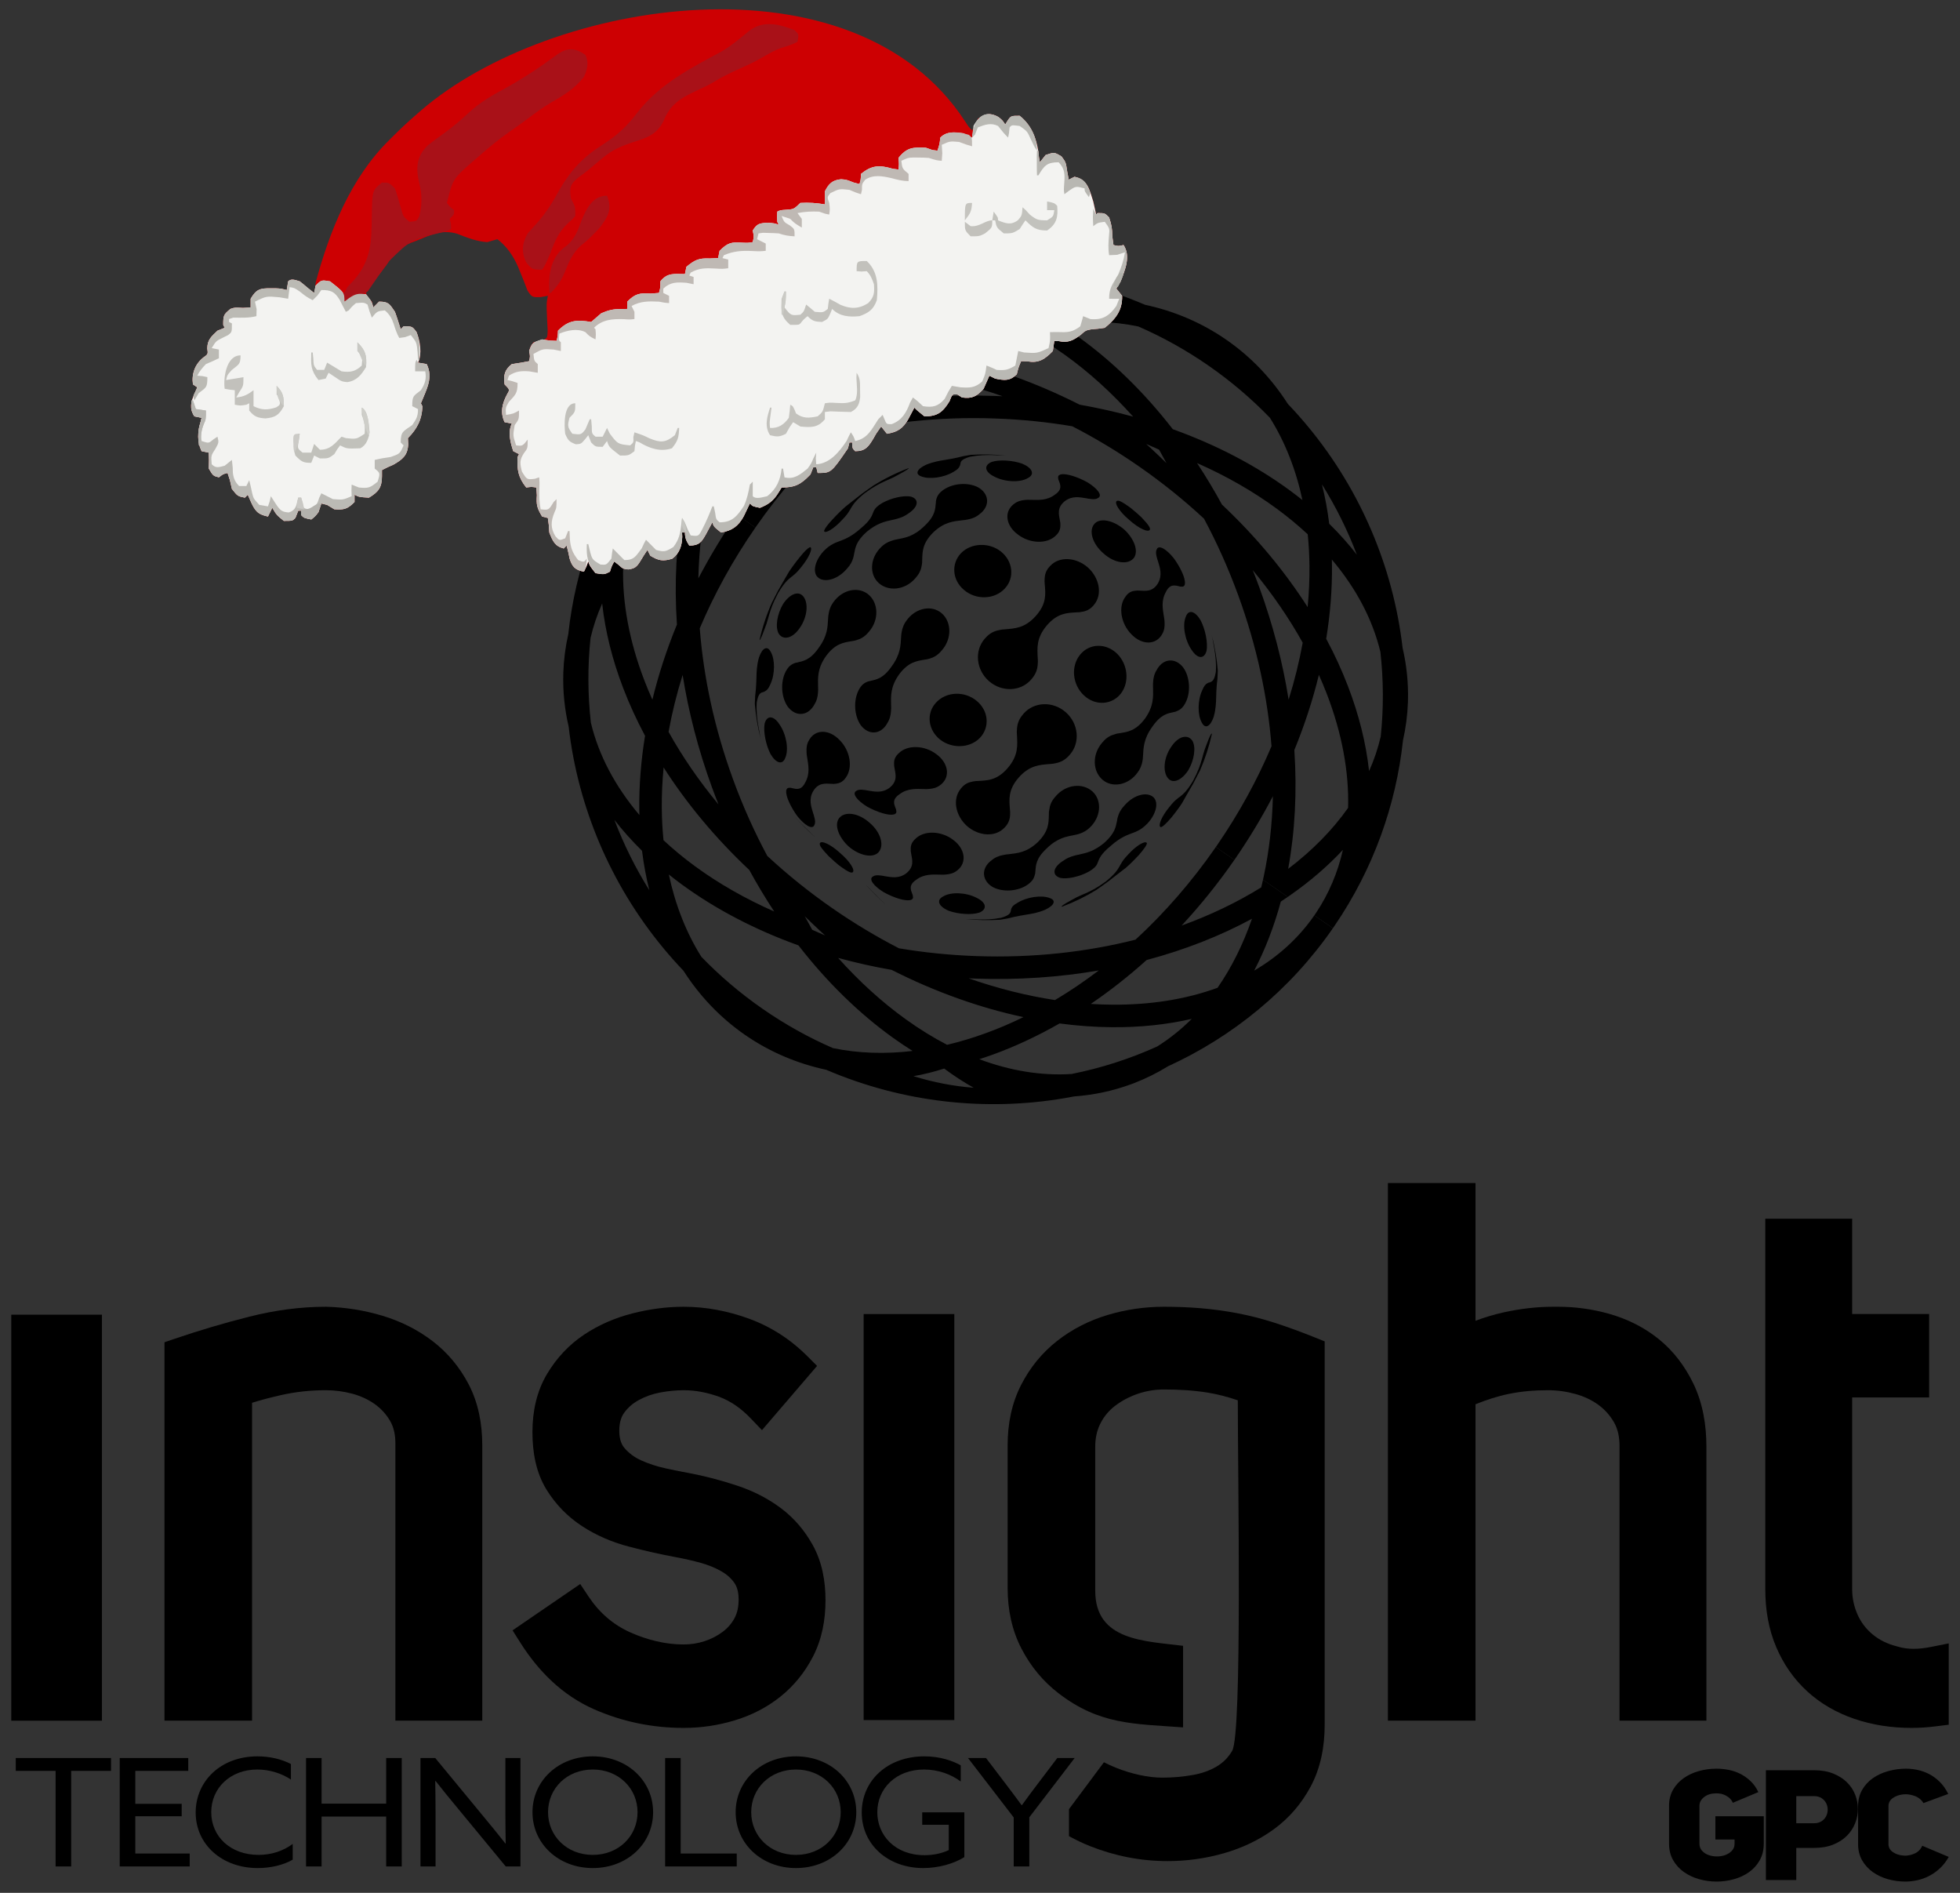 <?xml version="1.0" encoding="utf-8"?>
<svg width="174px" height="168px" viewBox="0 0 174 168" version="1.1" xmlns:xlink="http://www.w3.org/1999/xlink" xmlns="http://www.w3.org/2000/svg">
  <rect x="0" y="0" width="174" height="168" fill="#333333" stroke="none"/>
  <defs>
    <path d="M174 0L174 0L174 168L0 168L0 0L174 0Z" id="path_1" />
    <clipPath id="clip_1">
      <use xlink:href="#path_1" clip-rule="evenodd" fill-rule="evenodd" />
    </clipPath>
  </defs>
  <g id="logo-natal">
    <path d="M174 0L174 0L174 168L0 168L0 0L174 0Z" id="logo-natal" fill="none" stroke="none" />
    <g id="TEXTO" transform="translate(1 105)" clip-path="url(#clip_1)">
      <g id="TEXTO">
        <path d="M3.936 60.655L5.318 60.655L5.318 52.175L8.854 52.175L8.854 51.032L0.4 51.032L0.4 52.175L3.936 52.175L3.936 60.655ZM9.629 60.655L15.842 60.655L15.842 59.512L11.012 59.512L11.012 56.203L15.13 56.203L15.13 55.099L11.012 55.099L11.012 52.175L15.712 52.175L15.712 51.032L9.629 51.032L9.629 60.655ZM16.371 55.87C16.371 58.688 18.684 60.801 21.886 60.801C22.991 60.801 24.14 60.548 24.985 60.056L24.985 58.661C24.155 59.272 23.122 59.632 21.958 59.632C19.441 59.632 17.753 57.983 17.753 55.843C17.753 53.703 19.441 52.055 21.842 52.055C22.962 52.055 24.039 52.415 24.825 52.946L24.825 51.563C23.995 51.138 22.962 50.886 21.856 50.886C18.553 50.886 16.371 53.132 16.371 55.87L16.371 55.87ZM26.168 60.655L27.55 60.655L27.55 56.23L33.283 56.23L33.283 60.655L34.665 60.655L34.665 51.032L33.283 51.032L33.283 55.085L27.55 55.085L27.55 51.032L26.168 51.032L26.168 60.655ZM37.666 60.655L37.666 55.817C37.666 54.887 37.652 53.916 37.638 53.078L37.666 53.066C38.263 53.822 38.874 54.581 39.485 55.312L43.895 60.655L45.204 60.655L45.204 51.032L43.866 51.032L43.866 55.87C43.866 56.8 43.88 57.77 43.895 58.609L43.866 58.621C43.269 57.865 42.657 57.106 42.046 56.375L37.638 51.032L36.328 51.032L36.328 60.655L37.666 60.655ZM46.271 55.844C46.271 58.634 48.57 60.801 51.626 60.801C54.681 60.801 56.98 58.634 56.98 55.844C56.98 53.052 54.681 50.886 51.626 50.886C48.57 50.886 46.271 53.052 46.271 55.844L46.271 55.844ZM47.653 55.844C47.653 53.73 49.326 52.055 51.626 52.055C53.924 52.055 55.598 53.73 55.598 55.844C55.598 57.958 53.924 59.632 51.626 59.632C49.326 59.632 47.653 57.958 47.653 55.844L47.653 55.844ZM58.046 60.655L64.405 60.655L64.405 59.512L59.428 59.512L59.428 51.032L58.046 51.032L58.046 60.655ZM64.308 55.844C64.308 58.634 66.606 60.801 69.661 60.801C72.718 60.801 75.017 58.634 75.017 55.844C75.017 53.052 72.718 50.886 69.661 50.886C66.606 50.886 64.308 53.052 64.308 55.844L64.308 55.844ZM65.689 55.844C65.689 53.73 67.363 52.055 69.661 52.055C71.961 52.055 73.634 53.73 73.634 55.844C73.634 57.958 71.961 59.632 69.661 59.632C67.363 59.632 65.689 57.958 65.689 55.844L65.689 55.844ZM75.501 55.87C75.501 58.727 77.844 60.801 80.957 60.801C82.31 60.801 83.678 60.415 84.61 59.83L84.61 55.856L80.87 55.856L80.87 56.959L83.227 56.959L83.227 59.206C82.645 59.485 81.889 59.659 81.073 59.659C78.454 59.659 76.883 57.89 76.883 55.844C76.883 53.729 78.556 52.055 81.03 52.055C82.282 52.055 83.445 52.481 84.289 53.118L84.289 51.683C83.533 51.258 82.427 50.886 81.059 50.886C77.785 50.886 75.501 53.039 75.501 55.87L75.501 55.87ZM88.993 60.655L90.376 60.655L90.376 56.296L94.406 51.032L92.864 51.032L91.089 53.372C90.609 54.009 90.158 54.608 89.721 55.219L89.692 55.219C89.241 54.593 88.775 53.983 88.324 53.384L86.534 51.032L84.934 51.032L88.993 56.309L88.993 60.655" id="TECHNOLOGY" fill="currentColor" fill-rule="evenodd" stroke="none" />
        <g id="INSIGHT">
          <path d="M108.886 19.286C108.006 18.984 107.101 18.744 106.186 18.598C104.917 18.394 103.616 18.324 102.332 18.324C101.54 18.324 100.766 18.449 100.016 18.705C99.29 18.954 98.612 19.304 97.999 19.769C97.447 20.19 97.014 20.707 96.698 21.325C96.365 21.975 96.23 22.678 96.23 23.406L96.23 36.196C96.23 40.653 100.66 40.642 104.028 41.077L104.028 48.314C99.634 47.992 96.61 48.088 92.962 45.28C91.586 44.221 90.501 42.898 89.698 41.358C88.818 39.675 88.453 37.829 88.453 35.938L88.453 23.277C88.453 21.404 88.802 19.567 89.663 17.895C90.446 16.371 91.509 15.062 92.856 14.007C94.191 12.96 95.694 12.204 97.315 11.715C98.947 11.225 100.628 10.982 102.332 10.982C103.434 10.982 104.537 11.023 105.634 11.116C106.705 11.207 107.77 11.354 108.826 11.553C109.949 11.764 111.055 12.052 112.143 12.4C113.369 12.794 114.58 13.245 115.776 13.724L116.599 14.055L116.599 48.081C116.599 49.989 116.257 51.889 115.346 53.583C114.542 55.075 113.464 56.35 112.095 57.348C110.751 58.328 109.252 59.029 107.656 59.485C106.026 59.952 104.35 60.183 102.655 60.183C100.289 60.183 97.992 59.736 95.791 58.863C95.136 58.603 94.505 58.305 93.9 57.967L93.9 55.572L97.002 51.411C97.354 51.592 97.715 51.755 98.082 51.901C98.766 52.175 99.472 52.392 100.192 52.547C100.852 52.69 101.528 52.776 102.203 52.776C103.11 52.776 104.015 52.697 104.907 52.538C105.658 52.404 106.386 52.163 107.041 51.767C107.611 51.426 108.053 50.968 108.388 50.392C109.292 48.838 108.886 26.053 108.886 19.286" id="path14" fill="currentColor" fill-rule="evenodd" stroke="none" />
          <path d="M21.379 19.503L21.379 47.714L13.603 47.714L13.603 14.132L14.491 13.829C16.678 13.084 18.895 12.427 21.135 11.862C23.359 11.299 25.638 10.982 27.951 10.982C29.66 11.028 31.33 11.293 32.951 11.78C34.56 12.264 36.061 13.005 37.398 14.028C38.745 15.06 39.812 16.35 40.599 17.854C41.476 19.532 41.813 21.395 41.813 23.277L41.813 47.714L34.1 47.714L34.1 23.082C34.1 22.383 33.974 21.685 33.61 21.077C33.258 20.488 32.806 19.998 32.244 19.605C31.642 19.184 30.977 18.889 30.269 18.698C29.505 18.494 28.724 18.389 27.933 18.389C26.568 18.389 25.208 18.532 23.877 18.839C23.045 19.031 22.202 19.245 21.379 19.503" id="path18" fill="currentColor" fill-rule="evenodd" stroke="none" />
          <path d="M59.694 40.955C60.327 40.955 60.946 40.859 61.547 40.664C62.132 40.474 62.672 40.199 63.163 39.828C63.601 39.499 63.953 39.099 64.211 38.614C64.479 38.11 64.573 37.539 64.573 36.97C64.573 36.469 64.494 35.919 64.199 35.498C63.894 35.064 63.506 34.726 63.044 34.463C62.468 34.137 61.851 33.892 61.214 33.715C60.507 33.518 59.791 33.357 59.071 33.223C57.642 32.96 56.225 32.635 54.819 32.266C53.343 31.88 51.94 31.284 50.663 30.447C49.384 29.61 48.336 28.532 47.528 27.231C46.579 25.704 46.267 23.889 46.267 22.114C46.267 20.286 46.633 18.492 47.584 16.913C48.417 15.529 49.503 14.361 50.846 13.463C52.164 12.583 53.616 11.962 55.15 11.57C56.637 11.193 58.159 10.982 59.694 10.982C61.67 10.982 63.602 11.357 65.458 12.028C67.441 12.747 69.184 13.876 70.676 15.373L71.536 16.233L66.644 21.933L65.647 20.891C64.842 20.05 63.901 19.353 62.799 18.957C61.799 18.6 60.758 18.389 59.694 18.389C58.997 18.389 58.297 18.465 57.611 18.592C56.945 18.716 56.309 18.936 55.714 19.261C55.194 19.546 54.753 19.916 54.407 20.397C54.076 20.855 53.978 21.431 53.978 21.984C53.978 22.526 54.075 23.098 54.437 23.52C54.839 23.99 55.327 24.345 55.888 24.602C56.588 24.922 57.324 25.157 58.074 25.321C58.859 25.493 59.647 25.656 60.452 25.797C61.829 26.072 63.173 26.435 64.492 26.875C65.861 27.333 67.15 27.981 68.309 28.845C69.492 29.728 70.437 30.843 71.153 32.134C71.984 33.633 72.285 35.336 72.285 37.036C72.285 38.77 71.971 40.481 71.172 42.032C70.457 43.416 69.495 44.618 68.277 45.59C67.071 46.552 65.705 47.246 64.23 47.691C62.755 48.138 61.236 48.362 59.694 48.362C56.927 48.362 54.254 47.816 51.722 46.7C48.927 45.466 46.799 43.336 45.18 40.775L44.503 39.703L50.51 35.59L51.245 36.695C52.197 38.126 53.428 39.211 55.001 39.904C56.489 40.558 58.062 40.955 59.694 40.955" id="path20" fill="currentColor" fill-rule="evenodd" stroke="none" />
          <path d="M75.67 11.631L83.72 11.631L83.72 47.666L75.67 47.666L75.67 11.631Z" id="Retângulo" fill="currentColor" fill-rule="evenodd" stroke="none" />
          <path d="M0 11.685L8.05 11.685L8.05 47.72L0 47.72L0 11.685Z" id="Retângulo-Copy" fill="currentColor" fill-rule="evenodd" stroke="none" />
          <path d="M129.989 19.634L129.989 47.714L122.213 47.714L122.213 0L129.989 0L129.989 12.227C130.826 11.91 131.684 11.653 132.562 11.463C133.976 11.159 135.418 10.982 136.866 10.982C137.016 10.982 137.166 10.982 137.317 10.982C138.858 10.982 140.381 11.191 141.865 11.613C143.471 12.069 144.96 12.805 146.262 13.856C147.581 14.926 148.587 16.269 149.325 17.793C150.171 19.542 150.487 21.476 150.487 23.406L150.487 47.715L142.774 47.715L142.774 23.341C142.774 22.608 142.65 21.866 142.277 21.225C141.922 20.617 141.465 20.102 140.897 19.687C140.284 19.24 139.595 18.931 138.867 18.727C138.066 18.503 137.246 18.389 136.414 18.389C135.25 18.389 134.08 18.483 132.937 18.718C131.944 18.92 130.947 19.253 129.989 19.634" id="path24" fill="currentColor" fill-rule="evenodd" stroke="none" />
          <path d="M163.427 11.628L170.26 11.628L170.26 19.034L163.427 19.034L163.427 36.067C163.427 36.84 163.587 37.577 163.896 38.285C164.204 38.986 164.653 39.573 165.241 40.061C165.873 40.587 166.605 40.925 167.398 41.123L167.432 41.132L167.466 41.143C167.925 41.284 168.405 41.342 168.885 41.342C169.403 41.342 169.926 41.275 170.433 41.173L172 40.86L172 48.077L170.853 48.222C170.496 48.267 170.137 48.301 169.778 48.326C169.417 48.349 169.054 48.362 168.691 48.362C166.956 48.362 165.238 48.113 163.593 47.548C162.048 47.015 160.633 46.217 159.427 45.108C158.234 44.014 157.327 42.692 156.69 41.202C155.995 39.576 155.715 37.829 155.715 36.067L155.715 3.166L163.427 3.166L163.427 11.628" id="path26" fill="currentColor" fill-rule="evenodd" stroke="none" />
        </g>
        <g id="GPC" transform="translate(147.171 51.98)">
          <path d="M20.987 10.02C20.464 10.02 19.951 9.95 19.449 9.814C18.947 9.674 18.497 9.467 18.1 9.186C17.704 8.907 17.385 8.558 17.144 8.142C16.903 7.723 16.782 7.24 16.782 6.689L16.782 3.33C16.782 2.779 16.903 2.295 17.144 1.878C17.385 1.461 17.704 1.114 18.1 0.839C18.497 0.563 18.952 0.354 19.465 0.213C19.977 0.071 20.499 0 21.032 0C21.363 0 21.704 0.036 22.056 0.109C22.408 0.182 22.749 0.304 23.081 0.474C23.412 0.644 23.726 0.873 24.023 1.163C24.318 1.451 24.573 1.812 24.784 2.243L22.584 3.055C22.402 2.753 22.142 2.542 21.8 2.422C21.529 2.322 21.262 2.27 21.002 2.27C20.922 2.27 20.84 2.275 20.76 2.284C20.418 2.322 20.119 2.429 19.863 2.608C19.608 2.787 19.479 3.028 19.479 3.33L19.479 6.689C19.479 6.983 19.608 7.219 19.863 7.398C20.119 7.577 20.418 7.68 20.76 7.707C20.821 7.716 20.881 7.721 20.941 7.721C21.222 7.721 21.499 7.661 21.77 7.543C22.092 7.414 22.327 7.179 22.478 6.841L24.829 7.832C24.608 8.226 24.346 8.564 24.046 8.843C23.743 9.124 23.422 9.351 23.081 9.526C22.739 9.7 22.388 9.825 22.026 9.903C21.665 9.98 21.318 10.02 20.987 10.02" id="path30" fill="currentColor" fill-rule="evenodd" stroke="none" />
          <path d="M12.861 4.844C13.133 4.844 13.359 4.785 13.54 4.665C13.721 4.547 13.856 4.397 13.947 4.218C14.037 4.039 14.082 3.848 14.082 3.64C14.082 3.434 14.037 3.241 13.947 3.062C13.856 2.883 13.721 2.735 13.54 2.615C13.359 2.495 13.133 2.436 12.861 2.436L11.295 2.436L11.295 4.844L12.861 4.844ZM8.597 0.138L12.861 0.138C13.515 0.138 14.085 0.236 14.572 0.433C15.059 0.63 15.467 0.889 15.793 1.211C16.12 1.531 16.362 1.9 16.524 2.313C16.684 2.724 16.765 3.146 16.765 3.579C16.765 4.01 16.682 4.434 16.515 4.851C16.35 5.269 16.107 5.638 15.784 5.96C15.464 6.282 15.059 6.539 14.572 6.738C14.085 6.934 13.519 7.033 12.877 7.033L11.295 7.033L11.295 9.882L8.597 9.882L8.597 0.138" id="path32" fill="currentColor" fill-rule="evenodd" stroke="none" />
          <path d="M4.173 2.189C4.103 2.189 4.033 2.193 3.963 2.202C3.731 2.22 3.523 2.277 3.338 2.374C3.151 2.47 2.999 2.595 2.878 2.753C2.758 2.908 2.697 3.093 2.697 3.304L2.697 6.648C2.697 6.904 2.775 7.117 2.93 7.287C3.087 7.458 3.279 7.584 3.511 7.666C3.742 7.748 3.991 7.789 4.256 7.789C4.522 7.789 4.771 7.746 5.003 7.661C5.234 7.571 5.427 7.446 5.582 7.28C5.739 7.115 5.816 6.904 5.816 6.648L5.816 6.29L4.114 6.29L4.114 4.225L8.408 4.225L8.408 6.648C8.408 7.206 8.29 7.698 8.054 8.12C7.818 8.542 7.504 8.893 7.112 9.174C6.72 9.453 6.274 9.664 5.771 9.807C5.269 9.948 4.752 10.02 4.219 10.02C3.687 10.02 3.169 9.948 2.667 9.807C2.165 9.664 1.715 9.453 1.318 9.174C0.922 8.893 0.602 8.542 0.361 8.12C0.121 7.698 0 7.206 0 6.648L0 3.304C0 2.753 0.121 2.27 0.361 1.857C0.602 1.445 0.922 1.1 1.318 0.825C1.715 0.551 2.165 0.343 2.667 0.206C3.169 0.068 3.687 0 4.219 0C4.56 0 4.912 0.034 5.273 0.104C5.636 0.172 5.982 0.288 6.314 0.452C6.645 0.619 6.951 0.833 7.232 1.1C7.513 1.366 7.745 1.692 7.926 2.078L5.665 3.028C5.565 2.808 5.422 2.633 5.236 2.506C5.05 2.375 4.847 2.284 4.626 2.229C4.486 2.202 4.335 2.189 4.173 2.189" id="path34" fill="currentColor" fill-rule="evenodd" stroke="none" />
        </g>
      </g>
    </g>
    <g id="BOLAS" transform="translate(50 24)" clip-path="url(#clip_1)">
      <g id="BOLA-EXTERNA">
        <path d="M36.935 70.009C39.669 71.033 42.435 71.494 45.125 71.322C47.743 70.802 50.298 69.982 52.734 68.879C53.836 68.186 54.857 67.369 55.795 66.431C53.56 66.946 51.175 67.194 48.688 67.171C47.18 67.157 45.635 67.046 44.064 66.837C42.118 67.95 40.139 68.874 38.157 69.594C37.751 69.739 37.343 69.88 36.935 70.009L36.935 70.009ZM13.787 47.4C13.596 46.919 13.409 46.435 13.23 45.945L13.209 45.89C11.987 42.546 11.123 39.19 10.601 35.905C10.07 37.601 9.654 39.29 9.352 40.957C10.573 43.152 12.057 45.316 13.787 47.4L13.787 47.4ZM36.437 72.543C35.559 72.055 34.687 71.487 33.819 70.84C32.906 71.134 31.996 71.363 31.095 71.515C32.866 72.065 34.652 72.408 36.437 72.543L36.437 72.543ZM22.105 58.524C22.482 58.697 22.863 58.864 23.245 59.025C23.082 58.879 22.92 58.73 22.759 58.579C22.314 58.166 21.876 57.747 21.444 57.322C21.662 57.726 21.883 58.129 22.105 58.524L22.105 58.524ZM8.903 50.574C9.757 51.371 10.678 52.134 11.663 52.856C13.755 54.393 16.131 55.755 18.73 56.9C17.954 55.724 17.214 54.493 16.517 53.215C13.496 50.374 10.944 47.294 8.913 44.117C8.793 45.357 8.739 46.583 8.751 47.782C8.76 48.731 8.812 49.662 8.903 50.574L8.903 50.574ZM3.458 29.561C3.016 30.556 2.669 31.578 2.425 32.627C2.161 35.129 2.175 37.646 2.454 40.139C3.153 43.059 4.639 45.829 6.763 48.336C6.759 48.159 6.755 47.984 6.753 47.804C6.733 45.697 6.903 43.52 7.264 41.306C6.517 39.908 5.871 38.5 5.331 37.09C4.359 34.561 3.727 32.029 3.458 29.561L3.458 29.561ZM10.641 20.886C8.514 22.5 6.716 24.319 5.32 26.299C5.231 29.52 5.88 32.942 7.197 36.375C7.418 36.952 7.658 37.528 7.916 38.103C8.454 35.889 9.181 33.655 10.094 31.432C9.846 27.738 10.039 24.183 10.641 20.886L10.641 20.886ZM6.997 51.514C6.102 50.636 5.282 49.718 4.544 48.769C5.365 50.931 6.401 53.024 7.646 55.015C7.362 53.882 7.146 52.713 6.997 51.514L6.997 51.514ZM20.883 59.908C16.978 58.505 13.465 56.657 10.486 54.47C10.108 54.191 9.736 53.907 9.375 53.617C9.947 56.298 10.91 58.766 12.263 60.921C13.891 62.605 15.708 64.158 17.709 65.546C19.709 66.933 21.8 68.093 23.947 69.026C26.199 69.492 28.579 69.566 31.017 69.278C30.432 68.91 29.852 68.522 29.277 68.109C26.273 65.954 23.427 63.184 20.883 59.908L20.883 59.908ZM29.157 62.083C27.53 61.799 25.945 61.443 24.406 61.02C26.301 63.139 28.33 64.973 30.44 66.488C31.631 67.341 32.847 68.093 34.077 68.733C35.208 68.465 36.343 68.125 37.48 67.711C38.607 67.303 39.735 66.824 40.854 66.276C36.998 65.45 33.042 64.054 29.157 62.083L29.157 62.083ZM47.543 62.133C44.068 62.732 40.394 62.991 36.601 62.857L36.554 62.855C36.367 62.848 36.18 62.841 35.992 62.832C38.578 63.736 41.151 64.378 43.658 64.76C44.974 63.977 46.272 63.098 47.543 62.133L47.543 62.133ZM61.145 57.544C58.336 59.066 55.187 60.305 51.792 61.207C50.191 62.648 48.532 63.949 46.835 65.103C47.464 65.144 48.087 65.166 48.703 65.171C52.094 65.2 55.274 64.701 58.09 63.67C59.338 61.87 60.361 59.808 61.145 57.544L61.145 57.544ZM68.327 58.387C64.504 63.902 59.41 68.023 53.688 70.64C52.742 71.224 51.744 71.721 50.691 72.127L50.689 72.132L50.389 72.241C48.752 72.841 47.068 73.19 45.361 73.313C45.071 73.37 44.779 73.422 44.487 73.472C37.514 74.654 30.162 73.867 23.35 70.951C20.764 70.395 18.325 69.367 16.12 67.839C13.915 66.308 12.098 64.383 10.671 62.154C5.554 56.795 2.239 50.184 0.903 43.234C0.73 42.328 0.589 41.415 0.484 40.498C0.127 38.968 -0.039 37.394 0.008 35.794L0.01 35.671C0.05 34.522 0.2 33.394 0.448 32.293C1.079 26.469 3.12 20.738 6.673 15.614L8.32 16.756C7.093 18.525 6.256 20.484 5.782 22.573C7.196 21.056 8.84 19.655 10.679 18.393L12.876 19.916C12.355 22.253 12.058 24.743 11.997 27.336C12.995 25.422 14.134 23.529 15.416 21.678L17.063 22.823C15.049 25.727 13.402 28.737 12.121 31.768C12.456 36.1 13.42 40.627 15.069 45.148L15.088 45.203C15.959 47.584 16.977 49.846 18.116 51.968C19.883 53.61 21.814 55.167 23.9 56.616C25.834 57.958 27.813 59.141 29.808 60.167C32.013 60.539 34.296 60.773 36.638 60.857L36.688 60.859C41.68 61.034 46.453 60.503 50.806 59.4C53.377 57.031 55.787 54.28 57.937 51.178L59.584 52.32C58.129 54.418 56.557 56.364 54.899 58.149C57.466 57.22 59.839 56.08 61.966 54.759C62.02 54.536 62.073 54.312 62.123 54.082L64.32 55.608C64.118 55.746 63.912 55.885 63.705 56.021C63.11 58.219 62.318 60.276 61.339 62.149C63.466 60.9 65.279 59.268 66.681 57.245L68.327 58.387" id="path38" fill="currentColor" fill-rule="evenodd" stroke="none" />
        <path d="M38.064 3.989C35.33 2.968 32.564 2.505 29.875 2.679C27.255 3.199 24.701 4.019 22.266 5.122C21.163 5.813 20.142 6.632 19.204 7.568C21.439 7.055 23.825 6.807 26.311 6.83C27.82 6.843 29.365 6.955 30.935 7.164C32.881 6.049 34.86 5.127 36.842 4.407C37.249 4.26 37.657 4.121 38.064 3.989L38.064 3.989ZM61.212 26.601C61.403 27.08 61.589 27.566 61.768 28.056L61.79 28.11C63.013 31.455 63.876 34.811 64.399 38.096C64.929 36.4 65.346 34.711 65.648 33.044C64.426 30.849 62.941 28.685 61.212 26.601L61.212 26.601ZM38.563 2.044C39.44 2.532 40.314 3.099 41.18 3.746C42.093 3.452 43.003 3.224 43.905 3.068C42.134 2.521 40.347 2.179 38.563 2.044L38.563 2.044ZM52.894 15.906C52.517 15.733 52.137 15.566 51.754 15.403C51.916 15.551 52.079 15.7 52.241 15.851C52.685 16.263 53.123 16.681 53.555 17.106C53.337 16.7 53.116 16.3 52.894 15.906L52.894 15.906ZM66.096 23.424C65.243 22.63 64.322 21.867 63.337 21.145C61.243 19.608 58.868 18.245 56.269 17.101C57.046 18.277 57.785 19.508 58.482 20.786C61.503 23.626 64.055 26.707 66.087 29.884C66.206 28.642 66.26 27.418 66.248 26.219C66.239 25.27 66.187 24.339 66.096 23.424L66.096 23.424ZM71.541 44.437C71.984 43.445 72.331 42.423 72.574 41.374C72.838 38.873 72.825 36.355 72.546 33.862C71.845 30.942 70.36 28.172 68.236 25.665C68.241 25.842 68.244 26.017 68.246 26.197C68.267 28.303 68.096 30.481 67.734 32.695C68.483 34.093 69.129 35.501 69.669 36.911C70.64 39.44 71.272 41.972 71.541 44.437L71.541 44.437ZM64.358 53.115C66.486 51.501 68.283 49.682 69.678 47.702C69.768 44.48 69.12 41.059 67.802 37.624C67.581 37.049 67.341 36.473 67.084 35.898C66.545 38.112 65.819 40.346 64.906 42.569C65.153 46.263 64.961 49.818 64.358 53.115L64.358 53.115ZM68.002 22.487C68.898 23.365 69.717 24.28 70.455 25.232C69.634 23.068 68.598 20.974 67.354 18.986C67.638 20.116 67.854 21.288 68.002 22.487L68.002 22.487ZM54.115 14.093C58.021 15.496 61.534 17.344 64.513 19.531C64.892 19.81 65.263 20.094 65.624 20.382C65.054 17.701 64.09 15.235 62.737 13.08C61.109 11.396 59.291 9.843 57.291 8.455C55.291 7.068 53.2 5.908 51.053 4.975C48.8 4.509 46.42 4.434 43.982 4.723C44.568 5.091 45.147 5.479 45.722 5.892C48.726 8.047 51.572 10.814 54.115 14.093L54.115 14.093ZM45.843 11.916C47.469 12.202 49.054 12.558 50.593 12.98C48.698 10.862 46.67 9.028 44.56 7.513C43.369 6.659 42.152 5.908 40.922 5.268C39.792 5.536 38.656 5.876 37.52 6.289C36.392 6.698 35.264 7.177 34.145 7.724C38.001 8.548 41.958 9.947 45.843 11.915L45.843 11.916ZM27.456 11.868C30.932 11.268 34.607 11.01 38.398 11.144L38.441 11.146C38.63 11.153 38.819 11.159 39.008 11.169C36.422 10.263 33.849 9.622 31.34 9.241C30.025 10.024 28.728 10.903 27.456 11.868L27.456 11.868ZM13.855 16.456C16.663 14.935 19.812 13.696 23.207 12.794C24.808 11.352 26.468 10.052 28.165 8.898C27.535 8.857 26.913 8.835 26.297 8.83C22.906 8.8 19.725 9.3 16.91 10.331C15.662 12.131 14.638 14.193 13.855 16.456L13.855 16.456ZM58.879 6.162C61.085 7.693 62.901 9.618 64.329 11.848C69.446 17.206 72.761 23.817 74.095 30.765C74.27 31.673 74.409 32.586 74.516 33.501C74.873 35.033 75.038 36.607 74.992 38.207L74.989 38.33C74.949 39.479 74.8 40.607 74.552 41.708C73.93 47.448 71.937 53.099 68.478 58.167L68.327 58.387L66.68 57.245L66.829 57.027C67.974 55.317 68.763 53.431 69.218 51.428C67.862 52.884 66.294 54.232 64.544 55.451L64.32 55.608L62.123 54.083L62.181 53.821C62.667 51.562 62.944 49.16 63.002 46.665C62.041 48.511 60.947 50.336 59.72 52.123L59.583 52.321L57.937 51.178L58.069 50.985C60.023 48.141 61.626 45.196 62.879 42.233C62.542 37.892 61.574 33.351 59.92 28.821L59.911 28.799C59.04 26.417 58.023 24.156 56.884 22.033C55.117 20.391 53.185 18.834 51.099 17.385C49.165 16.043 47.187 14.86 45.192 13.834C42.988 13.462 40.704 13.226 38.362 13.144L38.312 13.142C33.32 12.967 28.547 13.498 24.193 14.601C21.647 16.947 19.259 19.669 17.125 22.732L17.062 22.823L15.416 21.678L15.475 21.595C16.913 19.528 18.465 17.612 20.101 15.852C17.534 16.781 15.162 17.921 13.035 19.242C12.988 19.433 12.942 19.624 12.899 19.817L12.876 19.917L10.679 18.393L10.759 18.339C10.935 18.218 11.115 18.098 11.296 17.98C11.89 15.782 12.682 13.725 13.661 11.852C11.558 13.087 9.761 14.697 8.367 16.688L8.32 16.756L6.673 15.614L6.717 15.551C10.535 10.07 15.612 5.969 21.311 3.358C22.257 2.777 23.256 2.28 24.308 1.873L24.311 1.869L24.611 1.76C26.249 1.161 27.931 0.809 29.639 0.688C29.929 0.631 30.221 0.579 30.512 0.529C37.486 -0.656 44.838 0.134 51.649 3.05C54.235 3.606 56.674 4.634 58.879 6.162" id="path40" fill="currentColor" fill-rule="evenodd" stroke="none" />
      </g>
      <g id="BOLA-INTERNA" transform="translate(17.009 16.333)">
        <path d="M11.574 39.915L11.57 39.906C11.43 39.775 11.27 39.625 11.092 39.452C10.658 39.021 10.226 38.58 9.876 38.212L9.871 38.212C10.43 38.825 10.997 39.393 11.574 39.915L11.574 39.915ZM9.259 20.846C9.473 20.466 9.697 20.294 9.936 20.196C10.04 20.155 10.15 20.115 10.258 20.105C10.783 19.974 11.389 19.91 12.148 18.814C12.955 17.715 12.942 16.92 12.987 16.2C12.993 16.041 13.011 15.887 13.045 15.726C13.105 15.376 13.239 15.018 13.556 14.627L13.556 14.627C13.574 14.604 13.591 14.582 13.609 14.559C14.421 13.598 15.728 13.374 16.573 14.082C17.47 14.847 17.51 16.323 16.636 17.349C16.616 17.374 16.595 17.399 16.579 17.413L16.581 17.413C16.232 17.833 15.883 18.015 15.525 18.121C15.374 18.167 15.22 18.203 15.068 18.216C14.371 18.341 13.637 18.414 12.807 19.529C12.028 20.623 12.083 21.459 12.096 22.233C12.108 22.399 12.107 22.578 12.092 22.742C12.072 23.125 11.99 23.511 11.734 23.893C11.723 23.922 11.709 23.936 11.697 23.965C11.104 24.894 10.08 24.905 9.416 24.047C8.819 23.209 8.737 21.842 9.226 20.907C9.235 20.891 9.246 20.878 9.259 20.846L9.259 20.846ZM9.01 29.866C9.168 29.744 9.407 29.739 9.682 29.778C9.8 29.789 9.917 29.805 10.047 29.834C10.646 29.937 11.334 30.071 11.967 29.58C12.68 29.01 12.508 28.415 12.402 27.839C12.372 27.712 12.359 27.584 12.364 27.459C12.349 27.155 12.428 26.865 12.725 26.572C12.745 26.558 12.753 26.54 12.774 26.526C13.53 25.757 15.067 25.795 16.137 26.617C17.192 27.403 17.357 28.597 16.553 29.274C16.537 29.287 16.52 29.301 16.503 29.314L16.503 29.314C16.196 29.571 15.853 29.657 15.497 29.689C15.348 29.705 15.201 29.709 15.039 29.7C14.331 29.689 13.553 29.616 12.839 30.166C12.164 30.618 12.362 31.049 12.499 31.405C12.535 31.478 12.553 31.546 12.553 31.605C12.588 31.753 12.57 31.875 12.367 31.948C12.348 31.948 12.345 31.955 12.325 31.953C11.878 32.073 10.846 31.748 9.964 31.258C9.089 30.718 8.623 30.114 8.981 29.882C8.985 29.873 9.006 29.875 9.01 29.866L9.01 29.866ZM6.134 8.56C6.439 8.243 6.707 8.063 6.968 7.931C7.08 7.872 7.197 7.82 7.319 7.775C7.869 7.564 8.474 7.389 9.38 6.583C10.307 5.825 10.391 5.432 10.532 5.087C10.557 5.016 10.601 4.944 10.647 4.873C10.752 4.717 10.917 4.553 11.249 4.349L11.249 4.349C11.265 4.34 11.28 4.328 11.296 4.319C12.113 3.863 13.232 3.606 13.881 3.752C14.589 3.972 14.53 4.626 13.696 5.198C13.666 5.216 13.652 5.227 13.638 5.239C13.296 5.489 12.967 5.618 12.623 5.711C12.477 5.756 12.343 5.786 12.19 5.815C11.547 5.958 10.853 6.097 9.918 6.88C8.992 7.718 8.93 8.263 8.816 8.817C8.796 8.942 8.773 9.064 8.735 9.189C8.646 9.491 8.504 9.798 8.158 10.166C8.149 10.177 8.128 10.2 8.107 10.222C7.293 11.131 6.136 11.419 5.579 10.892C5.102 10.427 5.349 9.423 6.085 8.613C6.097 8.599 6.109 8.585 6.134 8.56L6.134 8.56ZM1.539 13.099L1.545 13.097C1.644 12.892 1.799 12.59 2.063 12.089C2.577 11.21 2.81 10.776 3.037 10.406C3.078 10.345 3.121 10.284 3.163 10.22L3.163 10.218C3.507 9.721 3.881 9.239 4.28 8.772C4.607 8.411 4.866 8.19 4.946 8.24C5.143 8.376 4.798 9.178 4.125 9.991C4.114 10.004 4.102 10.02 4.091 10.034L4.091 10.034C3.833 10.365 3.621 10.572 3.44 10.715C3.357 10.79 3.281 10.849 3.215 10.894C2.902 11.153 2.618 11.392 2.077 12.291C1.592 13.203 1.424 13.73 1.266 14.255C1.238 14.366 1.208 14.475 1.168 14.602C1.093 14.874 1.003 15.163 0.862 15.512C0.855 15.531 0.848 15.546 0.841 15.565C0.604 16.223 0.434 16.55 0.42 16.466L0.418 16.466C0.681 15.315 1.053 14.187 1.539 13.099L1.539 13.099ZM2.779 19.204C2.993 18.825 3.218 18.652 3.456 18.555C3.56 18.512 3.669 18.473 3.778 18.464C4.303 18.332 4.908 18.267 5.668 17.172C6.475 16.073 6.461 15.276 6.507 14.557C6.512 14.4 6.53 14.245 6.565 14.084C6.625 13.735 6.758 13.374 7.075 12.983L7.075 12.986C7.093 12.96 7.111 12.938 7.129 12.917C7.94 11.955 9.247 11.732 10.093 12.438C10.989 13.203 11.03 14.681 10.155 15.708C10.136 15.73 10.114 15.755 10.099 15.771L10.099 15.771C9.752 16.189 9.404 16.373 9.044 16.477C8.894 16.525 8.739 16.561 8.587 16.575C7.891 16.7 7.158 16.77 6.327 17.887C5.547 18.982 5.602 19.817 5.616 20.591C5.628 20.757 5.626 20.934 5.612 21.1C5.592 21.482 5.51 21.867 5.254 22.251C5.242 22.278 5.229 22.294 5.217 22.322C4.624 23.25 3.6 23.264 2.935 22.403C2.339 21.568 2.258 20.199 2.745 19.265C2.755 19.25 2.767 19.234 2.779 19.204L2.779 19.204ZM4.014 15.365C4.682 14.4 4.782 13.129 4.273 12.568C3.836 12.073 3.055 12.425 2.492 13.303C1.972 14.198 1.795 15.338 2.124 15.912C2.535 16.541 3.393 16.316 4.014 15.365L4.014 15.365ZM18.318 29.628C18.623 29.242 18.972 29.101 19.341 29.033C19.5 28.994 19.668 28.983 19.834 28.981C20.615 28.933 21.493 28.951 22.446 27.841C23.428 26.703 23.309 25.777 23.272 24.926C23.252 24.737 23.253 24.553 23.272 24.369C23.302 23.943 23.421 23.523 23.795 23.089C23.814 23.064 23.833 23.041 23.853 23.016C24.783 21.942 26.462 21.879 27.604 22.88C28.743 23.886 28.908 25.568 27.973 26.642C27.953 26.665 27.935 26.685 27.914 26.708L27.914 26.708C27.534 27.14 27.138 27.317 26.721 27.403C26.544 27.446 26.358 27.471 26.174 27.478C25.328 27.555 24.405 27.564 23.413 28.695C22.455 29.798 22.591 30.672 22.643 31.456C22.668 31.626 22.673 31.794 22.662 31.96C22.654 32.343 22.552 32.704 22.223 33.068L22.224 33.068C22.202 33.083 22.191 33.106 22.17 33.122C21.379 33.976 19.905 33.908 18.838 32.984C17.8 32.05 17.536 30.588 18.27 29.687C18.284 29.664 18.298 29.639 18.318 29.628L18.318 29.628ZM20.968 36.067C21.309 35.758 21.677 35.626 22.053 35.554C22.212 35.517 22.387 35.492 22.552 35.481C23.316 35.39 24.144 35.336 25.129 34.405C26.114 33.426 26.085 32.684 26.104 31.98C26.097 31.826 26.11 31.666 26.147 31.505C26.193 31.137 26.326 30.765 26.69 30.366L26.691 30.366C26.711 30.341 26.733 30.316 26.746 30.3C27.645 29.283 29.104 29.128 29.979 29.918C30.789 30.668 30.747 32 29.911 32.94C29.892 32.961 29.871 32.981 29.852 33.002L29.852 33.002C29.51 33.369 29.174 33.551 28.827 33.665C28.684 33.715 28.535 33.751 28.379 33.778C27.677 33.921 26.881 34.021 25.909 34.972C24.933 35.878 24.951 36.489 24.906 37.027C24.898 37.143 24.888 37.252 24.844 37.365C24.78 37.617 24.642 37.863 24.298 38.128C24.285 38.142 24.271 38.153 24.242 38.169C23.404 38.78 22.029 38.884 21.126 38.401C20.192 37.853 20.067 36.827 20.903 36.112C20.928 36.096 20.941 36.083 20.968 36.067L20.968 36.067ZM19.967 25.175C20.872 24.242 20.771 22.771 19.712 21.888C18.629 20.973 16.991 21.036 16.084 22.031C15.199 22.994 15.373 24.462 16.459 25.319C17.523 26.136 19.077 26.072 19.967 25.175L19.967 25.175ZM28.124 39.547C28.448 39.359 28.718 39.23 28.994 39.111C29.113 39.057 29.218 39.014 29.323 38.971C29.823 38.748 30.319 38.517 31.152 37.91C31.976 37.236 32.18 36.902 32.386 36.548C32.419 36.475 32.467 36.389 32.529 36.296C32.641 36.094 32.814 35.853 33.103 35.554C33.115 35.54 33.14 35.515 33.153 35.499C33.86 34.72 34.626 34.269 34.791 34.475C34.878 34.571 34.559 35.027 34.104 35.544C33.843 35.828 33.574 36.101 33.299 36.364L33.295 36.366L33.293 36.371L33.289 36.373L33.286 36.376L33.283 36.38C33.239 36.421 33.194 36.462 33.15 36.503C33.067 36.578 32.997 36.641 32.925 36.703C32.572 36.984 32.186 37.254 31.378 37.899C30.829 38.296 30.539 38.508 30.334 38.642L30.334 38.646C29.36 39.243 28.336 39.743 27.276 40.14L27.275 40.138C27.118 40.158 27.41 39.926 28.074 39.575C28.091 39.566 28.107 39.556 28.124 39.547L28.124 39.547ZM0 22.14C0 22.045 0.01 21.849 0.03 21.443C0.139 20.601 0.135 19.967 0.159 19.372C0.164 19.256 0.172 19.122 0.184 19.009C0.215 18.705 0.262 18.403 0.356 18.071C0.361 18.053 0.367 18.033 0.371 18.017C0.661 17.165 1.117 16.931 1.417 17.529C1.805 18.196 1.8 19.502 1.386 20.392C1.378 20.407 1.37 20.426 1.362 20.444L1.362 20.444C1.217 20.778 1.073 20.934 0.931 21.002C0.874 21.055 0.816 21.07 0.761 21.086C0.527 21.152 0.315 21.182 0.171 22.024C0.124 22.817 0.207 23.436 0.294 23.997C0.319 24.131 0.339 24.247 0.359 24.363C0.409 24.633 0.459 24.903 0.499 25.135C0.504 25.155 0.503 25.155 0.507 25.173C0.515 25.212 0.529 25.269 0.538 25.307L0.538 25.309C0.266 24.261 0.086 23.203 0 22.14L0 22.14ZM2.712 26.91C3.029 26.177 2.795 24.826 2.192 23.965C1.657 23.141 1.068 23.143 0.87 23.895C0.743 24.601 0.981 25.788 1.391 26.583C1.876 27.419 2.467 27.6 2.712 26.91L2.712 26.91ZM2.788 29.819C2.841 29.623 2.951 29.573 3.099 29.587C3.159 29.58 3.228 29.589 3.304 29.616C3.672 29.705 4.124 29.846 4.479 29.112C4.923 28.327 4.748 27.559 4.64 26.856C4.609 26.697 4.595 26.547 4.592 26.397C4.573 26.038 4.613 25.682 4.824 25.343L4.824 25.343C4.835 25.325 4.845 25.307 4.857 25.287C5.411 24.383 6.61 24.388 7.527 25.35C8.483 26.306 8.721 27.823 8.072 28.69C8.062 28.713 8.043 28.724 8.033 28.747C7.785 29.081 7.502 29.185 7.209 29.224C7.086 29.246 6.958 29.251 6.829 29.237C6.247 29.208 5.637 29.117 5.171 29.903C4.774 30.599 5 31.267 5.181 31.851C5.227 31.975 5.258 32.091 5.286 32.207C5.36 32.477 5.388 32.716 5.287 32.888C5.291 32.908 5.284 32.915 5.277 32.92C5.095 33.308 4.451 32.938 3.79 32.123C3.189 31.31 2.732 30.325 2.788 29.862C2.786 29.841 2.792 29.839 2.788 29.819L2.788 29.819ZM10.489 37.463C10.646 37.338 10.885 37.336 11.16 37.372C11.278 37.386 11.396 37.4 11.525 37.431C12.124 37.531 12.813 37.667 13.445 37.177C14.158 36.607 13.986 36.012 13.88 35.436C13.85 35.308 13.838 35.181 13.842 35.054C13.828 34.752 13.906 34.459 14.202 34.169L14.202 34.169C14.224 34.155 14.231 34.137 14.251 34.123C15.009 33.353 16.545 33.39 17.615 34.214C18.67 35 18.834 36.194 18.032 36.87C18.015 36.884 17.998 36.898 17.982 36.911C17.675 37.168 17.331 37.254 16.975 37.284C16.827 37.302 16.679 37.306 16.517 37.297C15.809 37.286 15.031 37.213 14.317 37.763C13.642 38.215 13.84 38.646 13.977 39.002C14.014 39.075 14.031 39.143 14.032 39.202C14.066 39.348 14.048 39.472 13.846 39.545C13.826 39.545 13.824 39.55 13.803 39.55C13.356 39.668 12.324 39.345 11.443 38.855C10.567 38.315 10.101 37.711 10.459 37.477C10.464 37.47 10.485 37.472 10.489 37.463L10.489 37.463ZM10.95 35.345C11.524 34.761 11.212 33.567 10.201 32.7C9.197 31.8 7.962 31.639 7.471 32.3C7.035 32.888 7.447 33.998 8.35 34.813C9.275 35.597 10.422 35.851 10.95 35.345L10.95 35.345ZM19.936 40.664C20.648 40.367 20.573 39.776 19.691 39.354C18.761 38.866 17.401 38.814 16.721 39.23C16.073 39.566 16.332 40.133 17.219 40.505C18.074 40.812 19.258 40.887 19.936 40.664L19.936 40.664ZM18.768 41.241C19.022 41.248 19.275 41.257 19.547 41.266C19.663 41.268 19.799 41.273 19.916 41.277C20.497 41.282 21.116 41.275 21.873 41.125C22.683 40.88 22.686 40.68 22.74 40.453C22.731 40.401 22.758 40.342 22.785 40.285C22.833 40.145 22.969 39.99 23.299 39.809C23.315 39.799 23.331 39.788 23.347 39.779C24.17 39.277 25.454 39.096 26.159 39.366C26.787 39.563 26.595 40.024 25.794 40.403C25.776 40.412 25.759 40.419 25.742 40.426C25.427 40.558 25.154 40.637 24.858 40.708C24.728 40.737 24.616 40.76 24.485 40.782C23.903 40.885 23.279 40.966 22.482 41.178C22.066 41.252 21.876 41.289 21.78 41.3C20.731 41.364 19.671 41.339 18.613 41.23L18.613 41.23C18.651 41.234 18.69 41.236 18.729 41.239C18.749 41.239 18.768 41.241 18.768 41.241L18.768 41.241ZM5.307 33.939L5.306 33.934C4.937 33.581 4.494 33.143 4.058 32.708C3.903 32.547 3.747 32.383 3.615 32.242L3.605 32.237C4.139 32.818 4.705 33.383 5.307 33.939L5.307 33.939ZM6.562 35.663C6.437 35.531 6.254 35.333 6.09 35.14C6.026 35.066 5.963 34.986 5.917 34.92C5.802 34.755 5.739 34.623 5.773 34.536L5.773 34.536C5.763 34.518 5.766 34.516 5.771 34.511C5.9 34.232 6.721 34.596 7.566 35.37C8.454 36.128 8.929 36.914 8.684 37.091C8.682 37.095 8.678 37.1 8.659 37.093C8.595 37.148 8.44 37.091 8.262 36.998C8.191 36.959 8.121 36.92 8.037 36.866C7.82 36.723 7.594 36.559 7.448 36.45C7.322 36.346 7.197 36.239 7.073 36.13C6.899 35.976 6.729 35.819 6.562 35.663" id="path42" fill="currentColor" fill-rule="evenodd" stroke="none" />
        <path d="M32.814 31.16C32.469 31.528 32.327 31.832 32.239 32.137C32.2 32.262 32.167 32.393 32.158 32.509C32.045 33.063 31.97 33.617 31.045 34.455C30.125 35.231 29.43 35.367 28.772 35.517C28.635 35.54 28.486 35.576 28.339 35.62C28.012 35.708 27.683 35.837 27.341 36.09L27.341 36.09C27.311 36.105 27.297 36.117 27.282 36.128C26.433 36.705 26.391 37.356 27.1 37.579C27.732 37.731 28.869 37.468 29.683 37.011C29.699 37.002 29.715 36.993 29.73 36.982C30.063 36.777 30.228 36.614 30.332 36.457C30.379 36.387 30.406 36.321 30.431 36.253C30.572 35.906 30.671 35.504 31.582 34.757C32.502 33.939 33.108 33.764 33.657 33.556C33.779 33.508 33.882 33.467 34.008 33.399C34.27 33.267 34.537 33.088 34.842 32.768C34.867 32.743 34.88 32.729 34.892 32.718C35.627 31.905 35.872 30.904 35.396 30.434C34.836 29.907 33.679 30.195 32.865 31.104C32.845 31.126 32.824 31.149 32.814 31.16L32.814 31.16ZM10.488 2.787L10.488 2.794C10.299 2.918 10.022 3.114 9.564 3.445C8.769 4.076 8.373 4.365 8.04 4.642C7.983 4.692 7.928 4.742 7.872 4.794L7.87 4.794C7.428 5.205 7.002 5.641 6.596 6.104C6.286 6.476 6.102 6.765 6.163 6.837C6.324 7.017 7.066 6.565 7.776 5.784C7.79 5.77 7.802 5.756 7.814 5.743L7.814 5.743C8.104 5.443 8.281 5.202 8.395 5.005C8.459 4.91 8.508 4.828 8.543 4.755C8.755 4.408 8.952 4.092 9.764 3.432C10.6 2.825 11.093 2.587 11.59 2.358C11.695 2.314 11.799 2.269 11.918 2.215C12.177 2.103 12.448 1.974 12.773 1.785C12.789 1.776 12.806 1.767 12.822 1.758C13.439 1.434 13.738 1.218 13.654 1.218L13.653 1.216C12.553 1.633 11.494 2.156 10.488 2.787L10.488 2.787ZM19.183 0.035C19.088 0.049 18.898 0.083 18.501 0.155C17.685 0.371 17.06 0.453 16.477 0.555C16.365 0.573 16.235 0.6 16.123 0.628C15.828 0.696 15.536 0.78 15.221 0.911C15.203 0.918 15.186 0.925 15.169 0.934C14.368 1.313 14.193 1.765 14.82 1.965C15.525 2.231 16.81 2.051 17.633 1.549C17.649 1.54 17.666 1.531 17.682 1.52C17.994 1.34 18.13 1.186 18.178 1.048C18.223 0.989 18.232 0.932 18.241 0.877C18.276 0.653 18.281 0.453 19.089 0.21C19.866 0.058 20.485 0.051 21.047 0.055C21.184 0.06 21.299 0.065 21.417 0.067C21.689 0.076 21.96 0.087 22.194 0.092C22.214 0.094 22.214 0.094 22.232 0.094C22.272 0.096 22.331 0.101 22.369 0.105L22.369 0.105C21.305 -0.006 20.239 -0.029 19.183 0.035L19.183 0.035ZM24.244 2.097C23.565 2.512 22.204 2.46 21.274 1.976C20.391 1.554 20.315 0.964 21.026 0.666C21.705 0.444 22.908 0.521 23.745 0.823C24.631 1.195 24.892 1.76 24.244 2.096L24.244 2.097ZM16.665 3.202C16.32 3.466 16.182 3.713 16.118 3.963C16.09 4.074 16.065 4.188 16.071 4.297C16.013 4.839 16.031 5.45 15.054 6.356C14.081 7.309 13.296 7.403 12.593 7.543C12.437 7.571 12.288 7.609 12.134 7.666C11.799 7.773 11.462 7.952 11.12 8.324L11.12 8.324C11.1 8.343 11.081 8.363 11.061 8.386C10.224 9.323 10.18 10.658 10.99 11.405C11.864 12.195 13.323 12.039 14.216 11.028C14.237 11.006 14.258 10.981 14.271 10.963L14.272 10.963C14.636 10.561 14.77 10.188 14.825 9.816C14.852 9.659 14.867 9.503 14.859 9.346C14.889 8.635 14.86 7.895 15.847 6.917C16.82 5.99 17.649 5.936 18.413 5.845C18.578 5.834 18.753 5.809 18.913 5.772C19.289 5.7 19.658 5.566 19.999 5.259C20.026 5.243 20.038 5.227 20.065 5.212C20.899 4.496 20.774 3.472 19.838 2.928C18.934 2.444 17.576 2.548 16.721 3.159C16.707 3.173 16.695 3.184 16.665 3.202L16.665 3.202ZM22.206 11.891C21.299 12.883 19.657 12.947 18.577 12.032C17.517 11.151 17.415 9.682 18.322 8.747C19.213 7.852 20.77 7.786 21.833 8.604C22.912 9.457 23.089 10.928 22.206 11.891L22.206 11.891ZM27.119 1.783C26.934 1.86 26.898 1.976 26.933 2.124C26.934 2.183 26.952 2.251 26.987 2.324C27.125 2.678 27.324 3.111 26.65 3.563C25.936 4.113 25.159 4.04 24.45 4.029C24.288 4.02 24.141 4.024 23.993 4.04C23.636 4.072 23.293 4.158 22.986 4.415L22.985 4.415C22.969 4.426 22.952 4.442 22.936 4.453C22.12 5.13 22.286 6.324 23.356 7.11C24.427 7.934 25.952 7.968 26.719 7.203C26.74 7.189 26.749 7.171 26.768 7.157C27.064 6.864 27.13 6.567 27.128 6.27C27.132 6.145 27.12 6.018 27.089 5.89C26.983 5.314 26.81 4.717 27.522 4.147C28.154 3.656 28.842 3.793 29.442 3.895C29.572 3.924 29.688 3.94 29.807 3.951C30.082 3.988 30.32 3.983 30.477 3.861C30.498 3.863 30.503 3.854 30.507 3.847C30.865 3.613 30.415 3.018 29.522 2.471C28.64 1.981 27.608 1.658 27.161 1.776C27.142 1.776 27.139 1.783 27.119 1.783L27.119 1.783ZM33.38 4.757C33.234 4.653 33.014 4.494 32.803 4.358C32.719 4.303 32.633 4.253 32.561 4.215C32.383 4.124 32.245 4.079 32.165 4.124L32.165 4.124C32.146 4.115 32.144 4.119 32.141 4.124C31.883 4.292 32.351 5.062 33.227 5.8C34.094 6.583 34.93 6.951 35.073 6.683C35.077 6.678 35.08 6.676 35.07 6.658C35.117 6.587 35.04 6.44 34.923 6.274C34.876 6.21 34.828 6.145 34.764 6.067C34.593 5.87 34.402 5.666 34.276 5.536C34.155 5.425 34.033 5.314 33.909 5.205C33.734 5.053 33.558 4.905 33.38 4.757L33.38 4.757ZM33.657 9.178C33.161 9.827 31.942 9.678 30.953 8.785C29.933 7.907 29.607 6.696 30.191 6.118C30.712 5.604 31.861 5.865 32.784 6.656C33.681 7.473 34.085 8.583 33.657 9.178L33.657 9.178ZM26.175 9.948C25.837 10.304 25.745 10.672 25.727 11.049C25.712 11.212 25.722 11.383 25.742 11.548C25.8 12.334 25.936 13.206 24.973 14.305C23.983 15.438 23.056 15.444 22.212 15.522C22.025 15.526 21.843 15.551 21.667 15.597C21.249 15.683 20.851 15.86 20.473 16.291L20.473 16.291C20.451 16.314 20.433 16.334 20.411 16.357C19.478 17.431 19.643 19.111 20.783 20.117C21.925 21.118 23.605 21.055 24.535 19.979C24.554 19.956 24.573 19.935 24.593 19.91L24.593 19.91C24.967 19.474 25.086 19.054 25.117 18.628C25.136 18.446 25.135 18.258 25.116 18.074C25.078 17.218 24.962 16.296 25.942 15.156C26.899 14.05 27.779 14.069 28.558 14.016C28.729 14.019 28.895 14 29.056 13.966C29.433 13.907 29.775 13.755 30.087 13.378C30.101 13.356 30.12 13.342 30.134 13.319C30.868 12.416 30.603 10.956 29.55 10.016C28.491 9.105 27.015 9.04 26.227 9.893C26.206 9.909 26.186 9.925 26.175 9.948L26.175 9.948ZM32.507 21.213C31.707 22.242 30.247 22.337 29.235 21.402C28.188 20.444 28.031 18.802 28.886 17.765C29.716 16.752 31.185 16.727 32.175 17.697C33.123 18.646 33.269 20.206 32.507 21.213L32.507 21.213ZM35.682 8.431C35.582 8.606 35.609 8.844 35.683 9.114C35.711 9.23 35.742 9.344 35.788 9.471C35.969 10.054 36.196 10.722 35.799 11.419C35.333 12.207 34.723 12.116 34.142 12.086C34.012 12.075 33.885 12.079 33.762 12.1C33.46 12.127 33.184 12.245 32.937 12.579L32.937 12.579C32.926 12.602 32.909 12.611 32.899 12.636C32.243 13.492 32.487 15.02 33.443 15.976C34.357 16.922 35.555 16.925 36.114 16.032C36.125 16.017 36.135 15.996 36.147 15.978L36.147 15.978C36.357 15.64 36.397 15.283 36.378 14.924C36.374 14.774 36.36 14.627 36.33 14.468C36.222 13.762 36.047 12.997 36.492 12.209C36.846 11.476 37.298 11.614 37.666 11.703C37.743 11.73 37.812 11.739 37.872 11.732C38.019 11.746 38.139 11.712 38.182 11.501C38.18 11.48 38.185 11.476 38.182 11.457C38.239 10.994 37.782 10.009 37.18 9.196C36.532 8.397 35.873 8.011 35.692 8.401C35.685 8.406 35.689 8.426 35.682 8.431L35.682 8.431ZM40.105 17.424C39.908 18.174 39.316 18.178 38.781 17.354C38.176 16.493 37.943 15.145 38.26 14.409C38.504 13.719 39.097 13.9 39.583 14.736C39.999 15.546 40.232 16.716 40.105 17.424L40.105 17.424ZM40.602 16.18C40.644 16.432 40.69 16.684 40.741 16.954C40.761 17.07 40.785 17.204 40.806 17.32C40.895 17.899 40.978 18.516 40.929 19.293C40.785 20.133 40.574 20.162 40.341 20.249C40.283 20.246 40.227 20.28 40.17 20.314C40.028 20.383 39.885 20.539 39.739 20.891L39.739 20.891C39.731 20.909 39.724 20.927 39.715 20.943C39.301 21.831 39.297 23.137 39.684 23.804C39.985 24.404 40.445 24.149 40.733 23.3C40.738 23.282 40.744 23.264 40.748 23.243C40.842 22.914 40.887 22.63 40.917 22.326C40.93 22.192 40.938 22.079 40.944 21.942C40.967 21.348 40.963 20.716 41.072 19.892C41.092 19.468 41.101 19.272 41.101 19.177C41.015 18.121 40.836 17.068 40.567 16.026L40.566 16.028C40.577 16.067 40.584 16.103 40.593 16.144C40.597 16.162 40.602 16.18 40.602 16.18L40.602 16.18ZM35.716 19.07C35.46 19.452 35.378 19.838 35.358 20.221C35.343 20.385 35.343 20.564 35.354 20.73C35.367 21.504 35.424 22.337 34.641 23.443C33.811 24.558 33.076 24.628 32.384 24.742C32.231 24.755 32.076 24.792 31.921 24.849C31.567 24.944 31.219 25.128 30.872 25.546C30.852 25.568 30.832 25.593 30.816 25.609C29.937 26.642 29.981 28.118 30.877 28.883C31.723 29.591 33.03 29.369 33.842 28.411C33.859 28.386 33.877 28.365 33.894 28.343L33.895 28.343C34.212 27.952 34.345 27.593 34.412 27.232C34.44 27.082 34.456 26.928 34.462 26.769C34.507 26.049 34.499 25.244 35.306 24.145C36.064 23.05 36.67 22.984 37.193 22.869C37.305 22.846 37.412 22.821 37.518 22.762C37.758 22.664 37.981 22.492 38.196 22.115C38.206 22.099 38.217 22.083 38.229 22.053C38.716 21.134 38.635 19.749 38.036 18.916C37.371 18.058 36.346 18.069 35.754 18.997C35.742 19.027 35.728 19.043 35.716 19.07L35.716 19.07ZM38.492 28.011C37.92 28.906 37.138 29.258 36.701 28.763C36.19 28.2 36.296 26.915 36.957 25.966C37.582 24.998 38.438 24.792 38.85 25.421C39.181 25.995 39.005 27.135 38.492 28.011L38.492 28.011ZM40.106 25.738C39.964 26.088 39.875 26.374 39.795 26.665C39.758 26.792 39.729 26.901 39.701 27.012C39.55 27.539 39.388 28.066 38.901 28.979C38.351 29.891 38.048 30.139 37.727 30.393C37.659 30.434 37.583 30.493 37.498 30.568C37.315 30.709 37.102 30.913 36.845 31.242C36.833 31.256 36.811 31.285 36.799 31.299C36.127 32.109 35.785 32.934 36.011 33.07C36.117 33.145 36.524 32.766 36.972 32.241C37.216 31.944 37.448 31.639 37.669 31.328L37.672 31.324L37.674 31.322L37.677 31.317L37.679 31.312L37.682 31.31C37.717 31.26 37.752 31.21 37.786 31.16C37.849 31.067 37.901 30.988 37.951 30.908C38.182 30.52 38.397 30.098 38.923 29.206C39.239 28.604 39.407 28.286 39.513 28.066L39.517 28.064C39.974 27.012 40.328 25.922 40.577 24.814L40.574 24.812C40.573 24.653 40.386 24.976 40.127 25.686C40.119 25.702 40.112 25.72 40.106 25.738" id="path44" fill="currentColor" fill-rule="evenodd" stroke="none" />
      </g>
    </g>
    <g id="Group" transform="translate(16.962 0.826)" clip-path="url(#clip_1)">
      <path d="M68.733 9.975C69.03 10.433 69.03 10.433 69.333 10.741C69.675 10.348 69.675 10.348 69.846 9.71C70.545 9.288 70.933 9.142 71.671 9.557C72.023 9.839 72.023 9.839 72.279 10.225C72.39 10.046 72.39 10.046 72.503 9.863C72.791 9.452 72.791 9.452 73.56 9.452C74.723 10.366 75.157 11.758 75.281 13.189C75.305 13.317 75.329 13.444 75.353 13.576C75.522 13.363 75.691 13.15 75.866 12.931C76.634 12.674 76.634 12.674 77.275 13.06C77.659 13.576 77.659 13.576 77.779 14.397C77.824 14.636 77.869 14.876 77.915 15.122C78.084 15.037 78.253 14.952 78.427 14.864C79.591 15.098 79.757 16.021 80.092 17.055C80.179 17.441 80.265 17.828 80.349 18.215C80.391 18.172 80.433 18.13 80.477 18.086C81.117 18.086 81.117 18.086 81.501 18.473C81.718 19.128 81.778 19.472 81.781 20.132C81.816 20.392 81.85 20.653 81.886 20.921C82.328 21.028 82.328 21.028 82.782 20.921C83.443 21.918 82.913 23.13 82.526 24.143C82.336 24.462 82.336 24.462 82.142 24.787C82.311 25 82.48 25.212 82.654 25.431C82.692 26.71 82.078 27.493 81.117 28.266C80.533 28.355 80.533 28.355 79.964 28.395C79.422 28.495 79.422 28.495 78.964 28.903C78.292 29.397 77.86 29.625 77.034 29.45C76.902 29.442 76.77 29.434 76.634 29.426C76.585 29.726 76.544 30.027 76.506 30.328C75.828 31.037 75.247 31.441 74.24 31.238C74.058 31.236 73.876 31.233 73.688 31.23C73.457 31.776 73.457 31.776 73.304 32.39C72.691 33.007 72.203 32.942 71.382 32.777C71.213 32.692 71.044 32.607 70.87 32.519C70.697 32.904 70.526 33.291 70.358 33.679C69.741 34.359 69.353 34.575 68.436 34.452C68.31 34.367 68.183 34.282 68.052 34.194C67.585 34.138 67.585 34.138 67.324 34.798C66.718 35.776 66.256 36.127 65.106 36.127C64.466 35.612 64.466 35.612 64.21 35.354C64.025 35.7 63.84 36.047 63.66 36.396C63.175 37.229 62.708 37.517 61.776 37.674C61.607 37.461 61.438 37.248 61.264 37.029C60.849 37.604 60.849 37.604 60.597 38.057C60.147 38.82 59.858 39.22 58.958 39.22C58.702 38.962 58.702 38.962 58.702 38.447C58.617 38.447 58.533 38.447 58.446 38.447C58.404 38.617 58.361 38.787 58.318 38.962C56.819 41.153 56.819 41.153 55.628 41.153C55.586 40.983 55.543 40.813 55.5 40.638C55.415 40.638 55.331 40.638 55.244 40.638C55.159 40.85 55.075 41.063 54.987 41.282C54.145 42.169 53.627 42.442 52.426 42.442C52.328 42.601 52.23 42.761 52.13 42.925C51.685 43.632 51.274 43.936 50.504 44.246C49.864 44.117 49.864 44.117 49.608 43.859C49.427 44.237 49.246 44.614 49.066 44.993C48.574 45.889 48.033 46.271 47.046 46.437C46.406 45.921 46.406 45.921 46.278 45.534C46.088 45.882 45.899 46.229 45.716 46.58C45.303 47.322 45.089 47.596 44.228 47.596C43.965 47.186 43.844 46.927 43.844 46.437C43.759 46.437 43.675 46.437 43.588 46.437C43.596 46.624 43.596 46.624 43.604 46.815C43.58 47.611 43.369 48.282 42.715 48.764C41.89 49.008 41.517 48.949 40.77 48.498C40.685 48.328 40.601 48.158 40.514 47.983C40.281 48.332 40.051 48.683 39.842 49.047C39.546 49.512 39.353 49.642 38.809 49.715C38.336 49.658 38.336 49.658 37.92 49.28C37.746 49.148 37.746 49.148 37.568 49.014C37.342 49.417 37.342 49.417 37.184 49.916C36.671 50.174 36.671 50.174 35.903 50.045C35.39 49.4 35.39 49.4 35.262 49.014C35.209 49.157 35.157 49.301 35.102 49.449C35.028 49.603 34.954 49.757 34.878 49.916C34.108 49.761 33.834 49.5 33.6 48.732C33.559 48.525 33.559 48.525 33.517 48.313C33.459 48.077 33.401 47.84 33.341 47.596C33.256 47.681 33.172 47.766 33.085 47.854C32.285 47.653 32.097 47.173 31.804 46.437C31.78 46.102 31.78 46.102 31.756 45.76C31.729 45.558 31.703 45.356 31.676 45.148C31.507 45.105 31.338 45.063 31.163 45.019C30.709 44.257 30.642 44.005 30.699 43.118C30.675 42.783 30.675 42.783 30.651 42.442C30.224 42.377 30.224 42.377 29.754 42.442C29.034 41.535 28.935 40.886 28.986 39.736C29.028 39.65 29.07 39.565 29.114 39.478C28.945 39.393 28.776 39.308 28.602 39.22C28.354 38.472 28.099 37.524 28.474 36.772C28.262 36.729 28.051 36.687 27.833 36.643C27.422 35.778 27.621 34.971 28.065 34.154C28.298 33.76 28.298 33.76 27.833 33.292C27.727 32.463 27.818 32.021 28.474 31.488C28.74 31.448 29.007 31.408 29.282 31.367C29.523 31.322 29.763 31.277 30.011 31.23C30.107 30.801 30.107 30.801 30.011 30.328C30.131 29.909 30.131 29.909 30.395 29.555C30.686 29.496 30.686 29.496 30.984 29.435C31.637 29.222 31.637 29.222 31.656 28.477C31.647 28.197 31.632 27.917 31.612 27.638C31.545 26.089 31.545 26.089 31.676 25.431C31.353 25.488 31.353 25.488 31.024 25.545C30.267 25.56 30.267 25.56 29.861 24.955C29.751 24.681 29.646 24.405 29.546 24.127C29.431 23.841 29.314 23.555 29.197 23.27C29.14 23.132 29.084 22.993 29.026 22.851C28.603 21.886 28.03 21.038 27.193 20.406C26.893 20.487 26.594 20.573 26.296 20.663C25.334 20.601 24.526 20.273 23.634 19.926C22.277 19.512 21.273 20.016 20.02 20.534C19.789 20.62 19.789 20.62 19.553 20.708C18.66 21.067 18.15 21.435 17.621 22.277C17.33 22.725 17.33 22.725 16.851 23.334C16.682 23.55 16.512 23.767 16.337 23.99C16.093 24.298 16.093 24.298 15.843 24.612C15.454 25.146 15.454 25.146 15.735 25.602C15.839 25.716 15.942 25.83 16.049 25.947C16.091 26.117 16.134 26.287 16.177 26.462C16.346 26.292 16.515 26.122 16.69 25.947C17.546 25.947 17.621 26.154 18.099 26.849C18.202 27.128 18.298 27.41 18.387 27.695C18.461 27.926 18.535 28.157 18.611 28.395C18.695 28.31 18.78 28.225 18.867 28.137C19.636 28.137 19.636 28.137 20.02 28.653C20.326 29.432 20.53 30.59 20.148 31.359C20.402 31.402 20.655 31.444 20.916 31.488C21.526 32.715 20.877 33.779 20.404 34.967C20.446 35.053 20.489 35.138 20.532 35.225C20.514 36.387 20.064 37.242 19.251 38.06C19.259 38.241 19.267 38.422 19.275 38.608C19.237 39.578 18.769 39.961 17.954 40.42C17.709 40.528 17.709 40.528 17.458 40.638C17.289 40.723 17.12 40.808 16.946 40.895C16.946 41.073 16.946 41.251 16.946 41.435C16.946 42.442 16.638 42.833 15.793 43.344C14.92 43.291 14.92 43.291 14.512 43.086C14.512 43.299 14.512 43.511 14.512 43.73C13.883 44.363 13.584 44.435 12.719 44.375C12.402 44.183 12.402 44.183 12.079 43.988C11.909 43.946 11.74 43.903 11.566 43.859C11.482 44.114 11.397 44.37 11.31 44.632C11.014 45.011 11.014 45.011 10.67 45.277C10.029 45.148 10.029 45.148 9.773 44.89C9.773 44.763 9.773 44.635 9.773 44.504C9.688 44.504 9.604 44.504 9.517 44.504C9.432 44.716 9.348 44.929 9.261 45.148C9.004 45.406 9.004 45.406 8.236 45.406C7.596 44.89 7.596 44.89 7.211 44.246C7.153 44.363 7.095 44.48 7.035 44.6C6.966 44.738 6.898 44.877 6.827 45.019C5.887 44.83 5.651 44.483 5.266 43.609C5.189 43.437 5.113 43.264 5.034 43.086C4.949 43.171 4.865 43.256 4.778 43.344C4.137 43.215 4.137 43.215 3.625 42.571C3.567 42.315 3.509 42.06 3.449 41.797C3.38 41.585 3.311 41.372 3.241 41.153C2.842 41.251 2.842 41.251 2.472 41.54C1.96 41.411 1.96 41.411 1.575 40.766C1.583 40.4 1.583 40.4 1.591 40.025C1.586 39.802 1.581 39.579 1.575 39.349C1.364 39.306 1.153 39.264 0.935 39.22C0.521 38.387 0.572 37.5 0.847 36.618C0.876 36.499 0.905 36.379 0.935 36.256C0.724 36.214 0.512 36.171 0.295 36.127C-0.177 35.415 -0.017 34.834 0.319 34.081C0.395 33.906 0.472 33.731 0.551 33.55C0.424 33.465 0.297 33.38 0.166 33.292C0.033 32.349 0.352 31.49 1.095 30.9C1.51 30.611 1.51 30.611 1.439 30.095C1.451 29.318 1.799 29.046 2.344 28.524C2.661 28.396 2.661 28.396 2.984 28.266C2.921 28.139 2.921 28.139 2.856 28.009C2.856 27.159 2.884 27.093 3.497 26.591C3.881 26.462 3.881 26.462 4.609 26.503C4.834 26.489 5.059 26.476 5.29 26.462C5.29 26.207 5.29 25.952 5.29 25.689C5.803 24.828 6.138 24.752 7.083 24.763C7.317 24.764 7.317 24.764 7.555 24.765C7.98 24.787 7.98 24.787 8.492 24.916C8.556 24.533 8.556 24.533 8.62 24.143C8.908 23.854 9.3 24.052 9.645 24.143C9.88 24.329 10.109 24.523 10.333 24.723C10.529 24.871 10.724 25.02 10.926 25.174C11.027 24.779 11.027 24.779 11.054 24.272C12.303 19.672 14.168 14.973 17.594 11.602C17.715 11.482 17.835 11.361 17.96 11.237C18.626 10.573 19.307 9.936 20.02 9.323C20.214 9.153 20.214 9.153 20.412 8.979C31.884 -0.921 58.826 -5.286 68.733 9.975L68.733 9.975Z" id="Shape" fill="#CD0002" stroke="none" />
      <path d="M71.671 9.557C72.023 9.839 72.023 9.839 72.279 10.225C72.353 10.106 72.427 9.986 72.503 9.863C72.791 9.452 72.791 9.452 73.56 9.452C74.723 10.366 75.157 11.758 75.281 13.189C75.305 13.317 75.329 13.444 75.353 13.576C75.607 13.257 75.607 13.257 75.866 12.931C76.634 12.674 76.634 12.674 77.275 13.06C77.659 13.576 77.659 13.576 77.779 14.397C77.824 14.636 77.869 14.876 77.915 15.122C78.169 14.995 78.169 14.995 78.427 14.864C79.591 15.098 79.757 16.021 80.092 17.055C80.179 17.441 80.265 17.828 80.349 18.215C80.391 18.172 80.433 18.13 80.477 18.086C81.117 18.086 81.117 18.086 81.501 18.473C81.718 19.128 81.778 19.472 81.782 20.132C81.833 20.522 81.833 20.522 81.886 20.921C82.328 21.028 82.328 21.028 82.782 20.921C83.443 21.918 82.913 23.13 82.526 24.143C82.336 24.462 82.336 24.462 82.142 24.787C82.311 25 82.48 25.212 82.654 25.431C82.692 26.71 82.078 27.493 81.117 28.266C80.533 28.355 80.533 28.355 79.964 28.395C79.422 28.495 79.422 28.495 78.964 28.903C78.292 29.397 77.86 29.625 77.034 29.45C76.902 29.442 76.77 29.434 76.634 29.426C76.585 29.726 76.544 30.027 76.506 30.328C75.828 31.037 75.247 31.441 74.24 31.238C74.058 31.236 73.876 31.233 73.688 31.23C73.457 31.776 73.457 31.776 73.304 32.39C72.691 33.007 72.204 32.942 71.382 32.777C71.213 32.692 71.044 32.607 70.87 32.519C70.697 32.904 70.526 33.291 70.358 33.679C69.741 34.359 69.353 34.575 68.437 34.452C68.31 34.367 68.183 34.282 68.052 34.194C67.585 34.138 67.585 34.138 67.324 34.798C66.718 35.776 66.256 36.127 65.106 36.127C64.466 35.612 64.466 35.612 64.21 35.354C64.025 35.7 63.84 36.047 63.66 36.396C63.175 37.229 62.708 37.517 61.776 37.674C61.523 37.355 61.523 37.355 61.264 37.029C60.849 37.604 60.849 37.604 60.597 38.057C60.147 38.82 59.858 39.22 58.958 39.22C58.702 38.962 58.702 38.962 58.702 38.447C58.617 38.447 58.533 38.447 58.446 38.447C58.404 38.617 58.361 38.787 58.318 38.962C56.819 41.153 56.819 41.153 55.628 41.153C55.586 40.983 55.543 40.813 55.5 40.638C55.415 40.638 55.331 40.638 55.244 40.638C55.159 40.85 55.075 41.063 54.987 41.282C54.145 42.169 53.627 42.442 52.426 42.442C52.328 42.601 52.23 42.761 52.13 42.925C51.685 43.632 51.274 43.936 50.505 44.246C49.864 44.117 49.864 44.117 49.608 43.859C49.427 44.237 49.246 44.614 49.066 44.993C48.574 45.889 48.033 46.271 47.046 46.437C46.406 45.921 46.406 45.921 46.278 45.534C46.088 45.882 45.899 46.229 45.716 46.58C45.303 47.322 45.089 47.596 44.228 47.596C43.965 47.186 43.844 46.927 43.844 46.437C43.759 46.437 43.675 46.437 43.588 46.437C43.593 46.561 43.598 46.686 43.604 46.815C43.58 47.611 43.369 48.282 42.715 48.764C41.89 49.008 41.517 48.949 40.77 48.498C40.685 48.328 40.601 48.158 40.514 47.983C40.281 48.332 40.051 48.683 39.842 49.047C39.546 49.512 39.353 49.642 38.809 49.715C38.336 49.658 38.336 49.658 37.92 49.28C37.804 49.192 37.688 49.104 37.568 49.014C37.342 49.417 37.342 49.417 37.184 49.916C36.671 50.174 36.671 50.174 35.903 50.045C35.39 49.4 35.39 49.4 35.262 49.014C35.209 49.157 35.157 49.301 35.102 49.449C35.028 49.603 34.954 49.757 34.878 49.916C34.108 49.761 33.834 49.5 33.6 48.732C33.573 48.594 33.545 48.456 33.517 48.313C33.459 48.077 33.401 47.84 33.341 47.596C33.256 47.681 33.172 47.766 33.085 47.854C32.285 47.653 32.097 47.173 31.804 46.437C31.78 46.102 31.78 46.102 31.756 45.76C31.729 45.558 31.703 45.356 31.676 45.148C31.507 45.105 31.338 45.063 31.163 45.019C30.709 44.257 30.642 44.005 30.699 43.118C30.683 42.895 30.667 42.672 30.651 42.442C30.224 42.377 30.224 42.377 29.755 42.442C29.034 41.535 28.935 40.886 28.986 39.736C29.049 39.608 29.049 39.608 29.114 39.478C28.945 39.393 28.776 39.308 28.602 39.22C28.354 38.472 28.099 37.524 28.474 36.772C28.262 36.729 28.051 36.687 27.833 36.643C27.422 35.778 27.621 34.971 28.065 34.154C28.298 33.76 28.298 33.76 27.833 33.292C27.727 32.463 27.818 32.021 28.474 31.488C28.74 31.448 29.007 31.408 29.282 31.367C29.523 31.322 29.763 31.277 30.011 31.23C30.107 30.801 30.107 30.801 30.011 30.328C30.267 29.568 30.348 29.571 31.163 29.297C31.388 29.332 31.613 29.366 31.844 29.402C32.042 29.41 32.24 29.418 32.444 29.426C32.555 29.011 32.555 29.011 32.572 28.524C33.518 27.573 34.246 27.538 35.518 27.751C35.821 27.498 36.12 27.24 36.415 26.978C37.066 26.697 37.505 26.59 38.216 26.607C38.383 26.602 38.549 26.597 38.721 26.591C38.721 26.378 38.721 26.166 38.721 25.947C39.411 25.252 39.812 25.16 40.794 25.23C41.162 25.202 41.162 25.202 41.538 25.174C41.669 24.69 41.669 24.69 41.666 24.143C42.291 23.349 42.9 23.498 43.844 23.498C43.886 23.286 43.928 23.073 43.972 22.854C44.718 22.243 45.066 22.073 46.037 22.113C46.41 22.097 46.41 22.097 46.79 22.081C46.832 21.868 46.874 21.656 46.918 21.436C47.634 20.716 47.963 20.642 48.935 20.712C49.439 20.733 49.439 20.733 49.864 20.663C49.971 20.175 49.971 20.175 49.864 19.632C50.242 19.025 50.443 18.993 51.161 18.94C51.785 18.988 51.785 18.988 52.17 19.117C52.127 19.032 52.085 18.947 52.041 18.859C52.017 18.4 52.017 18.4 52.041 17.957C52.298 17.828 52.298 17.828 52.85 17.788C53.507 17.743 53.507 17.743 54.091 17.184C54.853 17.14 55.514 17.186 56.268 17.313C56.28 16.926 56.278 16.54 56.268 16.153C56.608 15.483 56.928 15.158 57.701 15.082C58.19 15.122 58.19 15.122 58.814 15.372C58.988 15.417 59.163 15.462 59.342 15.509C59.454 15.099 59.454 15.099 59.471 14.607C60.43 13.834 61.1 13.801 62.304 14.156C62.468 14.177 62.632 14.198 62.801 14.22C62.854 13.742 62.854 13.742 62.801 13.189C63.546 12.252 64.093 12.232 65.234 12.287C65.425 12.354 65.615 12.42 65.811 12.488C65.959 12.507 66.107 12.526 66.259 12.545C66.445 11.999 66.445 11.999 66.515 11.385C67.099 10.798 67.788 10.916 68.565 10.998C68.723 11.083 68.882 11.168 69.045 11.256C69.14 11.299 69.235 11.341 69.333 11.385C69.425 10.92 69.425 10.92 69.461 10.354C69.954 9.432 70.659 8.989 71.671 9.557L71.671 9.557Z" id="Shape" fill="#F3F3F1" stroke="none" />
      <path d="M9.645 24.143C9.88 24.323 10.109 24.512 10.333 24.706C10.529 24.861 10.724 25.015 10.926 25.174C10.968 24.961 11.01 24.748 11.054 24.529C11.566 24.014 11.566 24.014 12.335 24.143C13.616 25.147 13.616 25.147 13.616 25.947C13.742 25.849 13.869 25.75 14 25.649C14.585 25.253 14.847 25.189 15.537 25.302C16.049 25.947 16.049 25.947 16.177 26.462C16.346 26.292 16.515 26.122 16.69 25.947C17.546 25.947 17.621 26.154 18.099 26.849C18.202 27.128 18.298 27.41 18.387 27.695C18.461 27.926 18.535 28.157 18.611 28.395C18.738 28.268 18.738 28.268 18.867 28.137C19.636 28.137 19.636 28.137 20.02 28.653C20.326 29.432 20.53 30.59 20.148 31.359C20.528 31.423 20.528 31.423 20.916 31.488C21.526 32.715 20.877 33.779 20.404 34.967C20.446 35.053 20.489 35.138 20.532 35.225C20.514 36.387 20.064 37.242 19.251 38.06C19.259 38.241 19.267 38.422 19.275 38.608C19.237 39.578 18.769 39.961 17.954 40.42C17.791 40.492 17.627 40.564 17.458 40.638C17.204 40.765 17.204 40.765 16.946 40.895C16.946 41.073 16.946 41.251 16.946 41.435C16.946 42.442 16.638 42.833 15.793 43.344C14.92 43.291 14.92 43.291 14.512 43.086C14.512 43.299 14.512 43.511 14.512 43.73C13.883 44.363 13.584 44.435 12.719 44.375C12.508 44.247 12.296 44.12 12.079 43.988C11.909 43.946 11.74 43.903 11.566 43.859C11.439 44.242 11.439 44.242 11.31 44.632C11.014 45.011 11.014 45.011 10.67 45.277C10.029 45.148 10.029 45.148 9.773 44.89C9.773 44.763 9.773 44.635 9.773 44.504C9.688 44.504 9.604 44.504 9.517 44.504C9.432 44.716 9.348 44.929 9.261 45.148C9.004 45.406 9.004 45.406 8.236 45.406C7.596 44.89 7.596 44.89 7.211 44.246C7.153 44.363 7.095 44.48 7.035 44.6C6.966 44.738 6.898 44.877 6.827 45.019C5.887 44.83 5.651 44.483 5.266 43.609C5.189 43.437 5.113 43.264 5.034 43.086C4.949 43.171 4.865 43.256 4.778 43.344C4.137 43.215 4.137 43.215 3.625 42.571C3.567 42.315 3.509 42.06 3.449 41.797C3.38 41.585 3.311 41.372 3.241 41.153C2.842 41.251 2.842 41.251 2.472 41.54C1.96 41.411 1.96 41.411 1.575 40.766C1.581 40.522 1.586 40.277 1.591 40.025C1.584 39.691 1.584 39.691 1.575 39.349C1.364 39.306 1.153 39.264 0.935 39.22C0.521 38.387 0.572 37.5 0.847 36.618C0.876 36.499 0.905 36.379 0.935 36.256C0.724 36.214 0.512 36.171 0.295 36.127C-0.177 35.415 -0.017 34.834 0.319 34.081C0.434 33.818 0.434 33.818 0.551 33.55C0.424 33.465 0.297 33.38 0.166 33.292C0.033 32.349 0.352 31.49 1.095 30.9C1.51 30.611 1.51 30.611 1.439 30.095C1.451 29.318 1.799 29.046 2.344 28.524C2.555 28.439 2.767 28.354 2.984 28.266C2.942 28.181 2.9 28.096 2.856 28.009C2.856 27.159 2.884 27.093 3.497 26.591C3.881 26.462 3.881 26.462 4.609 26.503C4.834 26.489 5.059 26.476 5.29 26.462C5.29 26.207 5.29 25.952 5.29 25.689C5.803 24.828 6.138 24.752 7.083 24.763C7.317 24.764 7.317 24.764 7.555 24.765C7.98 24.787 7.98 24.787 8.492 24.916C8.534 24.661 8.577 24.406 8.62 24.143C8.908 23.854 9.3 24.052 9.645 24.143L9.645 24.143Z" id="Shape" fill="#F3F3F1" stroke="none" />
      <path d="M35.006 4.04C35.334 4.699 35.182 5.357 34.878 5.989C34.044 7.073 33.023 7.663 31.859 8.335C31.159 8.759 30.512 9.234 29.86 9.729C29.336 10.122 28.802 10.496 28.265 10.87C27.304 11.549 26.409 12.28 25.528 13.06C25.343 13.22 25.158 13.379 24.967 13.543C23.248 15.054 23.248 15.054 22.71 17.184C23.006 17.557 23.006 17.557 23.35 17.828C23.35 18.215 23.35 18.215 22.966 18.601C23.014 18.827 23.014 18.827 23.064 19.057C23.079 19.278 23.079 19.278 23.094 19.503C22.716 19.696 22.716 19.696 22.165 19.818C19.487 20.478 19.487 20.478 17.586 22.338C17.423 22.568 17.257 22.796 17.09 23.023C16.811 23.407 16.537 23.792 16.272 24.185C16.175 24.326 16.077 24.465 15.977 24.61C15.89 24.739 15.803 24.868 15.713 25.001C15.32 25.39 15.049 25.368 14.512 25.431C14.195 25.686 14.195 25.686 13.872 25.947C13.787 25.947 13.703 25.947 13.616 25.947C13.531 25.692 13.447 25.436 13.359 25.174C13.444 25.174 13.528 25.174 13.616 25.174C13.742 24.918 13.742 24.918 13.872 24.658C14.137 24.379 14.137 24.379 14.408 24.094C15.993 22.302 16.021 20.667 16.042 18.364C16.084 16.066 16.084 16.066 16.946 15.38C17.586 15.38 17.586 15.38 18.099 15.895C18.317 16.515 18.489 17.143 18.667 17.776C18.837 18.387 18.837 18.387 19.38 18.859C20.027 18.807 20.027 18.807 20.252 18.384C20.511 17.437 20.513 16.462 20.276 15.509C19.931 14.121 19.988 13.063 21.029 12.062C21.487 11.698 21.952 11.36 22.43 11.023C23.218 10.462 23.923 9.853 24.631 9.194C25.634 8.262 26.724 7.636 27.926 6.989C29.512 6.115 31.016 5.113 32.472 4.035C33.414 3.367 34.063 3.407 35.006 4.04L35.006 4.04Z" id="Shape" fill="#A91118" stroke="none" />
      <path d="M53.578 1.849C53.963 2.235 53.963 2.235 53.835 2.88C53.375 3.13 52.919 3.272 52.418 3.419C51.881 3.618 51.464 3.829 50.977 4.12C50.236 4.56 49.483 4.924 48.695 5.272C47.855 5.644 47.067 6.037 46.286 6.52C45.795 6.802 45.287 7.033 44.773 7.269C43.416 7.902 42.515 8.482 41.947 9.903C41.379 11.078 40.519 11.389 39.321 11.764C38.253 12.116 37.407 12.458 36.543 13.189C36.418 13.293 36.292 13.397 36.163 13.505C35.897 13.726 35.633 13.949 35.37 14.174C35.065 14.429 34.745 14.665 34.422 14.897C33.656 15.513 33.563 15.821 33.725 16.797C33.791 16.925 33.857 17.052 33.925 17.184C34.109 17.57 34.109 17.57 34.109 18.344C33.828 18.666 33.828 18.666 33.453 18.988C32.644 19.755 32.307 20.53 31.932 21.565C31.455 22.672 31.455 22.672 31.163 23.112C30.314 23.112 30.257 23.086 29.755 22.467C29.307 21.567 29.385 20.744 29.883 19.89C30.162 19.575 30.442 19.261 30.727 18.951C31.52 18.053 32.134 17.079 32.7 16.024C33.762 14.21 34.84 13.073 36.623 11.957C37.895 11.139 38.73 10.343 39.636 9.143C41.613 6.631 44.325 5.227 47.09 3.748C47.72 3.375 48.272 2.956 48.839 2.493C48.965 2.391 49.09 2.289 49.219 2.184C49.321 2.1 49.423 2.016 49.528 1.929C50.772 0.948 52.187 1.305 53.578 1.849L53.578 1.849Z" id="Shape" fill="#A91118" stroke="none" />
      <path d="M69.053 11.143C69.333 11.385 69.333 11.385 69.333 12.158C68.829 12.013 68.829 12.013 68.18 11.772C67.361 11.7 67.361 11.7 66.643 12.029C66.659 12.274 66.675 12.518 66.691 12.77C66.675 12.993 66.66 13.217 66.643 13.447C66.179 13.406 66.179 13.406 65.491 13.189C65.182 13.168 64.872 13.157 64.562 13.157C64.339 13.156 64.339 13.156 64.112 13.155C63.647 13.173 63.647 13.173 63.057 13.447C63.132 14.133 63.132 14.133 63.697 14.607C63.697 14.819 63.697 15.032 63.697 15.251C63.163 15.241 62.697 15.129 62.184 14.985C61.364 14.8 60.568 14.646 59.839 15.13C59.558 15.507 59.558 15.507 59.559 16.024C59.515 16.215 59.515 16.215 59.471 16.411C59.03 16.274 59.03 16.274 58.446 16.024C57.542 15.927 57.542 15.927 56.757 16.314C56.459 16.674 56.459 16.674 56.653 17.184C56.717 17.748 56.717 17.748 56.653 18.215C56.284 18.15 56.284 18.15 55.756 17.957C55.077 17.932 54.501 17.952 53.835 18.086C53.962 18.256 54.088 18.426 54.219 18.601C54.219 18.857 54.219 19.112 54.219 19.375C53.578 18.988 53.578 18.988 53.194 18.601C52.814 18.474 52.814 18.474 52.426 18.344C52.644 18.89 52.644 18.89 53.146 19.173C53.578 19.503 53.578 19.503 53.578 20.148C53.074 20.131 52.648 20.051 52.17 19.89C51.866 19.868 51.561 19.856 51.257 19.85C51.096 19.845 50.934 19.84 50.768 19.835C50.639 19.853 50.509 19.872 50.376 19.89C50.334 20.06 50.292 20.23 50.248 20.406C50.372 20.467 50.497 20.528 50.624 20.591C50.754 20.657 50.883 20.724 51.017 20.792C51.017 21.005 51.017 21.217 51.017 21.436C50.497 21.486 50.497 21.486 49.808 21.453C48.873 21.41 48.172 21.457 47.302 21.823C47.26 21.908 47.218 21.993 47.174 22.081C47.343 22.123 47.512 22.166 47.687 22.21C47.687 22.465 47.687 22.72 47.687 22.983C47.186 23.045 47.186 23.045 46.526 23.007C45.687 22.962 45.1 22.953 44.356 23.369C44.314 23.454 44.272 23.54 44.228 23.627C44.355 23.67 44.482 23.712 44.612 23.756C44.612 23.969 44.612 24.181 44.612 24.4C44.401 24.358 44.19 24.315 43.972 24.272C43.125 24.218 42.567 24.19 41.923 24.787C41.923 24.915 41.923 25.042 41.923 25.174C42.176 25.301 42.176 25.301 42.435 25.431C42.435 25.644 42.435 25.857 42.435 26.076C42.075 26.052 42.075 26.052 41.538 25.947C40.645 25.905 39.903 25.892 39.105 26.333C39.189 26.503 39.274 26.674 39.361 26.849C39.361 27.061 39.361 27.274 39.361 27.493C38.958 27.538 38.958 27.538 38.416 27.501C37.436 27.469 36.509 27.527 35.775 28.266C35.817 28.309 35.859 28.351 35.903 28.395C35.943 28.87 35.943 28.87 35.903 29.297C35.39 29.04 35.39 29.04 35.006 28.653C34.292 28.294 33.4 28.5 32.7 28.782C32.625 29.381 32.625 29.381 32.828 29.555C32.828 29.81 32.828 30.065 32.828 30.328C32.617 30.286 32.406 30.243 32.188 30.199C31.218 30.128 31.218 30.128 30.395 30.586C30.458 31.212 30.458 31.212 30.779 31.488C30.779 31.743 30.779 31.998 30.779 32.261C30.526 32.219 30.272 32.176 30.011 32.132C29.297 32.087 28.822 32.118 28.217 32.519C28.175 32.647 28.133 32.774 28.089 32.906C28.235 32.94 28.38 32.975 28.53 33.01C28.68 33.061 28.831 33.111 28.986 33.163C28.986 34.08 28.811 34.193 28.217 34.839C27.913 35.354 27.913 35.354 27.961 35.998C28.598 35.9 28.598 35.9 29.114 35.612C29.114 36.385 29.114 36.385 28.73 36.9C28.568 37.833 28.568 37.833 28.858 38.705C29.431 38.765 29.431 38.765 29.883 38.189C29.883 38.962 29.883 38.962 29.554 39.389C29.146 40.01 29.198 40.312 29.37 41.024C29.812 41.752 29.812 41.752 30.523 41.669C30.65 41.626 30.777 41.583 30.907 41.54C30.94 41.984 30.94 41.984 30.923 42.587C30.907 43.224 30.91 43.746 31.035 44.375C31.746 44.459 31.746 44.459 32.188 43.73C32.273 43.645 32.357 43.56 32.444 43.473C32.444 44.246 32.444 44.246 32.252 44.673C31.936 45.454 31.901 46.049 32.348 46.775C32.692 47.158 32.692 47.158 33.213 46.952C33.297 46.739 33.382 46.527 33.469 46.308C33.511 46.308 33.553 46.308 33.597 46.308C33.608 46.541 33.618 46.775 33.629 47.016C33.686 47.788 33.872 48.273 34.366 48.885C34.874 49.091 34.874 49.091 35.134 48.756C35.058 49.554 35.058 49.554 34.878 49.916C34.108 49.761 33.834 49.5 33.6 48.732C33.573 48.594 33.545 48.456 33.517 48.313C33.459 48.077 33.401 47.84 33.341 47.596C33.256 47.681 33.172 47.766 33.085 47.854C32.285 47.653 32.097 47.173 31.804 46.437C31.78 46.102 31.78 46.102 31.756 45.76C31.729 45.558 31.703 45.356 31.676 45.148C31.507 45.105 31.338 45.063 31.163 45.019C30.709 44.257 30.642 44.005 30.699 43.118C30.683 42.895 30.667 42.672 30.651 42.442C30.224 42.377 30.224 42.377 29.755 42.442C29.034 41.535 28.935 40.886 28.986 39.736C29.049 39.608 29.049 39.608 29.114 39.478C28.945 39.393 28.776 39.308 28.602 39.22C28.354 38.472 28.099 37.524 28.474 36.772C28.262 36.729 28.051 36.687 27.833 36.643C27.422 35.778 27.621 34.971 28.065 34.154C28.298 33.76 28.298 33.76 27.833 33.292C27.727 32.463 27.818 32.021 28.474 31.488C28.74 31.448 29.007 31.408 29.282 31.367C29.523 31.322 29.763 31.277 30.011 31.23C30.107 30.801 30.107 30.801 30.011 30.328C30.267 29.568 30.348 29.571 31.163 29.297C31.388 29.332 31.613 29.366 31.844 29.402C32.042 29.41 32.24 29.418 32.444 29.426C32.555 29.011 32.555 29.011 32.572 28.524C33.518 27.573 34.246 27.538 35.518 27.751C35.821 27.498 36.12 27.24 36.415 26.978C37.066 26.697 37.505 26.59 38.216 26.607C38.383 26.602 38.549 26.597 38.721 26.591C38.721 26.378 38.721 26.166 38.721 25.947C39.411 25.252 39.812 25.16 40.794 25.23C41.162 25.202 41.162 25.202 41.538 25.174C41.669 24.69 41.669 24.69 41.666 24.143C42.291 23.349 42.9 23.498 43.844 23.498C43.886 23.286 43.928 23.073 43.972 22.854C44.718 22.243 45.066 22.073 46.037 22.113C46.41 22.097 46.41 22.097 46.79 22.081C46.832 21.868 46.874 21.656 46.918 21.436C47.634 20.716 47.963 20.642 48.935 20.712C49.439 20.733 49.439 20.733 49.864 20.663C49.971 20.175 49.971 20.175 49.864 19.632C50.242 19.025 50.443 18.993 51.161 18.94C51.785 18.988 51.785 18.988 52.17 19.117C52.127 19.032 52.085 18.947 52.041 18.859C52.017 18.4 52.017 18.4 52.041 17.957C52.298 17.828 52.298 17.828 52.85 17.788C53.507 17.743 53.507 17.743 54.091 17.184C54.853 17.14 55.514 17.186 56.268 17.313C56.28 16.926 56.278 16.54 56.268 16.153C56.608 15.483 56.928 15.158 57.701 15.082C58.19 15.122 58.19 15.122 58.814 15.372C58.988 15.417 59.163 15.462 59.342 15.509C59.454 15.099 59.454 15.099 59.471 14.607C60.43 13.834 61.1 13.801 62.304 14.156C62.468 14.177 62.632 14.198 62.801 14.22C62.854 13.742 62.854 13.742 62.801 13.189C63.546 12.252 64.093 12.232 65.234 12.287C65.425 12.354 65.615 12.42 65.811 12.488C65.959 12.507 66.107 12.526 66.259 12.545C66.445 11.999 66.445 11.999 66.515 11.385C67.176 10.72 68.204 10.891 69.053 11.143L69.053 11.143Z" id="Shape" fill="#BFB9B4" stroke="none" />
      <path d="M80.092 17.699C80.177 17.869 80.261 18.04 80.349 18.215C80.391 18.172 80.433 18.13 80.477 18.086C81.117 18.086 81.117 18.086 81.501 18.473C81.718 19.128 81.778 19.472 81.782 20.132C81.833 20.523 81.833 20.523 81.886 20.921C82.328 21.029 82.328 21.029 82.782 20.921C83.443 21.918 82.913 23.13 82.526 24.143C82.336 24.462 82.336 24.462 82.142 24.787C82.395 25.106 82.395 25.106 82.654 25.431C82.692 26.71 82.078 27.493 81.117 28.266C80.533 28.355 80.533 28.355 79.964 28.395C79.422 28.495 79.422 28.495 78.964 28.903C78.292 29.397 77.86 29.625 77.034 29.45C76.902 29.442 76.77 29.434 76.634 29.426C76.585 29.726 76.544 30.027 76.506 30.328C75.828 31.037 75.247 31.441 74.24 31.238C74.058 31.236 73.876 31.233 73.688 31.23C73.457 31.776 73.457 31.776 73.304 32.39C72.691 33.007 72.204 32.942 71.383 32.777C71.213 32.692 71.044 32.607 70.87 32.519C70.697 32.904 70.526 33.291 70.358 33.679C69.741 34.359 69.353 34.575 68.437 34.452C68.31 34.367 68.183 34.282 68.052 34.194C67.585 34.138 67.585 34.138 67.324 34.798C66.718 35.776 66.256 36.127 65.106 36.127C64.466 35.612 64.466 35.612 64.21 35.354C64.025 35.7 63.84 36.047 63.66 36.396C63.175 37.229 62.708 37.517 61.776 37.674C61.523 37.355 61.523 37.355 61.264 37.029C60.849 37.604 60.849 37.604 60.597 38.057C60.147 38.82 59.858 39.22 58.958 39.22C58.702 38.962 58.702 38.962 58.702 38.447C58.617 38.447 58.533 38.447 58.446 38.447C58.404 38.617 58.361 38.787 58.318 38.962C56.819 41.153 56.819 41.153 55.628 41.153C55.586 40.983 55.543 40.813 55.5 40.638C55.415 40.638 55.331 40.638 55.244 40.638C55.159 40.85 55.075 41.063 54.987 41.282C54.145 42.169 53.627 42.442 52.426 42.442C52.328 42.601 52.23 42.761 52.13 42.925C51.685 43.632 51.274 43.936 50.505 44.246C49.864 44.117 49.864 44.117 49.608 43.859C49.427 44.237 49.246 44.614 49.066 44.993C48.574 45.889 48.033 46.271 47.046 46.437C46.406 45.921 46.406 45.921 46.278 45.534C46.088 45.882 45.899 46.229 45.716 46.58C45.303 47.322 45.089 47.596 44.228 47.596C43.965 47.186 43.844 46.927 43.844 46.437C43.759 46.437 43.675 46.437 43.588 46.437C43.593 46.561 43.598 46.686 43.604 46.815C43.58 47.611 43.369 48.282 42.715 48.764C41.89 49.008 41.517 48.949 40.77 48.498C40.643 48.243 40.643 48.243 40.514 47.983C40.281 48.332 40.051 48.683 39.842 49.047C39.546 49.512 39.353 49.642 38.809 49.715C38.336 49.658 38.336 49.658 37.92 49.28C37.804 49.192 37.688 49.104 37.568 49.014C37.342 49.417 37.342 49.417 37.184 49.916C36.671 50.174 36.671 50.174 35.903 50.045C35.19 49.148 35.089 48.593 35.134 47.467C35.176 47.467 35.219 47.467 35.262 47.467C35.299 47.624 35.336 47.781 35.374 47.943C35.599 48.836 35.599 48.836 36.343 49.28C36.866 49.324 36.866 49.324 37.312 48.756C37.333 48.586 37.354 48.416 37.376 48.241C37.397 48.113 37.418 47.986 37.44 47.854C37.781 48.198 38.123 48.541 38.464 48.885C39.351 48.885 39.476 48.539 40.001 47.854C40.075 47.697 40.149 47.54 40.225 47.379C40.278 47.281 40.331 47.182 40.386 47.081C40.684 47.382 40.983 47.682 41.282 47.983C42.014 48.184 42.136 48.138 42.819 47.725C43.333 47.036 43.441 46.501 43.524 45.647C43.545 45.482 43.566 45.318 43.588 45.148C43.844 45.534 43.844 45.534 44.076 46.139C44.215 46.414 44.215 46.414 44.356 46.694C45.05 46.782 45.05 46.782 45.389 46.13C45.732 45.47 46.011 44.811 46.278 44.117C46.32 44.117 46.362 44.117 46.406 44.117C46.445 44.303 46.485 44.489 46.526 44.681C46.604 45.264 46.604 45.264 46.918 45.534C48.042 45.534 48.473 44.992 49.08 44.077C49.364 43.445 49.487 42.864 49.608 42.184C49.692 42.099 49.777 42.014 49.864 41.926C49.87 42.356 49.869 42.785 49.864 43.215C50.167 43.52 50.78 43.282 51.145 43.215C51.964 42.592 52.324 41.775 52.426 40.766C52.468 40.766 52.51 40.766 52.554 40.766C52.596 41.022 52.638 41.277 52.682 41.54C53.536 41.754 54.084 41.285 54.731 40.766C55.049 40.318 55.049 40.318 55.244 39.864C55.328 39.694 55.413 39.524 55.5 39.349C55.48 39.596 55.48 39.596 55.46 39.848C55.48 40.111 55.48 40.111 55.5 40.38C56.705 40.329 57.568 39.248 58.19 38.318C58.264 38.161 58.338 38.004 58.414 37.843C58.467 37.744 58.52 37.646 58.574 37.545C58.83 37.931 58.83 37.931 58.958 38.318C60.066 38.095 60.41 37.3 61.008 36.385C61.134 36.257 61.261 36.13 61.392 35.998C61.471 36.182 61.471 36.182 61.552 36.369C61.734 36.824 61.734 36.824 62.192 36.82C63.104 36.483 63.497 35.806 63.825 34.919C63.91 34.765 63.995 34.611 64.082 34.452C64.49 34.766 64.49 34.766 64.978 35.225C65.861 35.359 66.303 35.25 66.9 34.581C67.005 34.373 67.111 34.166 67.22 33.953C67.325 33.777 67.431 33.602 67.54 33.421C67.794 33.464 68.047 33.506 68.308 33.55C69.124 33.607 69.61 33.597 70.23 33.034C70.515 32.383 70.515 32.383 70.614 31.617C71.254 31.875 71.254 31.875 71.511 32.004C72.265 32.053 72.503 32.023 73.176 31.617C73.262 31.188 73.348 30.758 73.432 30.328C73.601 30.371 73.77 30.413 73.944 30.457C75.103 30.538 75.103 30.538 76.122 30.07C76.275 29.409 76.275 29.409 76.25 28.653C76.659 28.644 77.068 28.639 77.477 28.657C78.086 28.652 78.452 28.499 78.94 28.137C79.031 27.839 79.118 27.538 79.196 27.235C79.407 27.32 79.618 27.406 79.836 27.493C80.93 27.593 81.511 27.215 82.142 26.333C82.226 26.121 82.311 25.908 82.398 25.689C82.255 25.692 82.113 25.694 81.966 25.697C81.812 25.695 81.659 25.692 81.501 25.689C81.501 24.751 81.785 24.416 82.27 23.627C82.582 22.915 82.783 22.335 82.91 21.565C82.68 21.64 82.451 21.714 82.214 21.791C81.979 21.802 81.744 21.812 81.501 21.823C81.4 21.226 81.44 20.686 81.489 20.083C81.553 19.461 81.553 19.461 81.117 18.859C80.492 18.942 80.492 18.942 80.092 19.246C80.052 18.456 80.052 18.456 80.092 17.699L80.092 17.699Z" id="Shape" fill="#BAB9B4" stroke="none" />
      <path d="M20.02 31.102C20.062 31.186 20.104 31.272 20.148 31.359C20.402 31.402 20.655 31.444 20.916 31.488C21.526 32.715 20.877 33.779 20.404 34.967C20.446 35.053 20.489 35.138 20.532 35.225C20.514 36.387 20.064 37.243 19.251 38.06C19.259 38.241 19.267 38.422 19.275 38.608C19.237 39.578 18.769 39.961 17.954 40.42C17.791 40.492 17.627 40.564 17.458 40.638C17.204 40.765 17.204 40.765 16.946 40.895C16.946 41.073 16.946 41.251 16.946 41.435C16.946 42.442 16.638 42.834 15.793 43.344C14.92 43.291 14.92 43.291 14.512 43.086C14.512 43.299 14.512 43.511 14.512 43.73C13.883 44.363 13.584 44.435 12.719 44.375C12.508 44.247 12.296 44.12 12.079 43.988C11.825 43.924 11.825 43.924 11.566 43.859C11.482 44.114 11.397 44.37 11.31 44.632C11.014 45.011 11.014 45.011 10.67 45.277C10.029 45.148 10.029 45.148 9.773 44.89C9.773 44.763 9.773 44.635 9.773 44.504C9.688 44.504 9.604 44.504 9.517 44.504C9.432 44.716 9.348 44.929 9.261 45.148C9.004 45.406 9.004 45.406 8.236 45.406C7.596 44.89 7.596 44.89 7.211 44.246C7.153 44.363 7.095 44.48 7.035 44.6C6.966 44.738 6.898 44.877 6.827 45.019C5.887 44.83 5.651 44.483 5.266 43.609C5.189 43.437 5.113 43.264 5.034 43.086C4.949 43.171 4.865 43.256 4.778 43.344C4.137 43.215 4.137 43.215 3.625 42.571C3.567 42.315 3.509 42.06 3.449 41.797C3.38 41.585 3.311 41.372 3.241 41.153C2.842 41.251 2.842 41.251 2.472 41.54C1.96 41.411 1.96 41.411 1.575 40.766C1.581 40.522 1.586 40.277 1.591 40.025C1.584 39.691 1.584 39.691 1.575 39.349C1.364 39.306 1.153 39.264 0.935 39.22C0.521 38.387 0.572 37.5 0.847 36.618C0.876 36.499 0.905 36.379 0.935 36.256C0.724 36.214 0.512 36.171 0.295 36.127C-0.035 35.629 0.01 35.297 0.038 34.71C0.081 34.71 0.123 34.71 0.166 34.71C0.251 34.965 0.336 35.22 0.423 35.483C0.576 35.504 0.729 35.525 0.887 35.547C1.03 35.569 1.172 35.59 1.319 35.612C1.319 36.385 1.319 36.385 1.127 36.82C0.904 37.361 0.855 37.738 0.935 38.318C1.567 38.525 1.567 38.525 1.992 38.165C2.108 38.088 2.224 38.011 2.344 37.931C2.472 38.447 2.472 38.447 2.16 39.011C1.77 39.606 1.77 39.606 1.832 40.38C2.22 40.771 2.47 40.631 2.984 40.509C3.196 40.339 3.407 40.169 3.625 39.993C3.705 40.694 3.705 40.694 3.71 41.12C3.76 41.607 3.906 41.951 4.265 42.313C4.477 42.313 4.688 42.313 4.906 42.313C4.99 42.143 5.075 41.973 5.162 41.797C5.256 42.171 5.347 42.546 5.421 42.924C5.54 43.419 5.54 43.419 6.058 43.988C6.439 44.052 6.439 44.052 6.827 44.117C6.993 43.66 6.993 43.66 7.083 43.215C7.254 43.473 7.422 43.734 7.588 43.996C7.925 44.48 8.092 44.625 8.684 44.657C9.359 44.426 9.342 44 9.517 43.344C9.601 43.344 9.686 43.344 9.773 43.344C9.807 43.49 9.842 43.636 9.877 43.787C9.985 44.334 9.985 44.334 10.67 44.375C11.201 43.909 11.201 43.909 11.374 43.36C11.438 43.227 11.501 43.094 11.566 42.957C11.908 43.129 12.249 43.301 12.591 43.473C13.473 43.547 13.473 43.547 14.256 43.215C14.251 43.034 14.245 42.853 14.24 42.667C14.245 42.508 14.251 42.348 14.256 42.184C14.467 42.269 14.679 42.354 14.896 42.442C15.737 42.521 15.866 42.486 16.562 41.926C16.796 41.156 16.796 41.156 16.305 40.766C16.305 40.511 16.305 40.256 16.305 39.993C16.946 39.848 16.946 39.848 17.714 39.736C18.54 39.447 18.54 39.447 18.867 38.705C18.783 38.62 18.698 38.535 18.611 38.447C18.611 37.435 18.859 37.463 19.636 36.9C19.998 36.371 20.148 36.127 20.148 35.483C19.979 35.398 19.81 35.313 19.636 35.225C19.636 34.29 19.728 34.341 20.404 33.808C20.761 33.257 20.919 32.789 20.788 32.132C20.49 32.127 20.191 32.127 19.892 32.132C19.892 31.359 19.892 31.359 20.02 31.102L20.02 31.102Z" id="Shape" fill="#BBBAB5" stroke="none" />
      <path d="M9.645 24.143C9.88 24.323 10.109 24.512 10.333 24.706C10.529 24.861 10.724 25.015 10.926 25.174C10.968 24.961 11.01 24.748 11.054 24.529C11.566 24.014 11.566 24.014 12.335 24.143C13.616 25.147 13.616 25.147 13.616 25.947C13.742 25.849 13.869 25.75 14 25.649C14.585 25.253 14.847 25.189 15.537 25.302C16.049 25.947 16.049 25.947 16.177 26.462C16.346 26.292 16.515 26.122 16.69 25.947C17.546 25.947 17.621 26.154 18.099 26.849C18.202 27.128 18.298 27.41 18.387 27.695C18.461 27.926 18.535 28.157 18.611 28.395C18.738 28.268 18.738 28.268 18.867 28.137C19.636 28.137 19.636 28.137 20.02 28.653C20.337 29.46 20.305 30.243 20.276 31.102C20.234 31.102 20.192 31.102 20.148 31.102C20.135 30.884 20.122 30.666 20.108 30.441C20.025 29.562 20.025 29.562 19.508 28.911C19.341 28.972 19.175 29.033 19.003 29.096C18.831 29.12 18.66 29.144 18.483 29.169C18.255 28.769 18.129 28.365 17.989 27.927C17.815 27.412 17.616 27.074 17.202 26.72C16.52 26.795 16.52 26.795 16.049 27.364C15.841 26.825 15.841 26.825 15.665 26.204C15.342 26.018 15.342 26.018 14.64 26.076C14.285 26.379 14.285 26.379 14 26.72C13.915 26.762 13.831 26.805 13.744 26.849C13.556 26.501 13.37 26.152 13.197 25.796C12.743 25.05 12.418 24.916 11.566 24.916C11.447 25.081 11.329 25.245 11.206 25.415C11.071 25.548 10.937 25.681 10.798 25.818C10.229 25.512 10.229 25.512 9.645 25.045C9.174 24.726 9.174 24.726 8.748 24.658C8.699 25.001 8.657 25.345 8.62 25.689C8.367 25.647 8.113 25.604 7.852 25.56C6.675 25.454 6.675 25.454 5.674 25.947C5.722 26.165 5.769 26.383 5.818 26.607C5.813 26.815 5.808 27.022 5.802 27.235C5.122 27.406 4.45 27.371 3.753 27.364C3.626 27.407 3.499 27.449 3.369 27.493C3.369 27.578 3.369 27.663 3.369 27.751C3.453 27.794 3.538 27.836 3.625 27.88C3.625 28.653 3.625 28.653 3.298 28.908C3.157 28.978 3.017 29.048 2.872 29.12C2.213 29.442 2.213 29.442 1.832 30.07C2.043 30.113 2.254 30.156 2.472 30.199C2.472 30.454 2.472 30.71 2.472 30.973C2.093 31.155 1.708 31.326 1.319 31.488C1.001 31.821 0.755 32.107 0.551 32.519C0.696 32.53 0.841 32.54 0.991 32.551C1.217 32.599 1.217 32.599 1.447 32.648C1.447 33.577 1.359 33.542 0.679 34.065C0.552 34.278 0.425 34.491 0.295 34.71C0.167 34.323 0.167 34.323 0.375 33.928C0.433 33.803 0.491 33.679 0.551 33.55C0.424 33.465 0.297 33.38 0.167 33.292C0.033 32.349 0.352 31.49 1.095 30.9C1.51 30.611 1.51 30.611 1.439 30.095C1.451 29.318 1.799 29.046 2.344 28.524C2.555 28.439 2.767 28.354 2.984 28.266C2.942 28.181 2.9 28.096 2.856 28.009C2.856 27.159 2.884 27.093 3.497 26.591C3.881 26.462 3.881 26.462 4.61 26.503C4.834 26.489 5.059 26.476 5.29 26.462C5.29 26.207 5.29 25.952 5.29 25.689C5.803 24.828 6.138 24.752 7.083 24.763C7.317 24.764 7.317 24.764 7.556 24.765C7.98 24.787 7.98 24.787 8.492 24.916C8.534 24.661 8.577 24.406 8.62 24.143C8.908 23.854 9.3 24.052 9.645 24.143L9.645 24.143Z" id="Shape" fill="#BBBAB4" stroke="none" />
      <path d="M36.927 16.54C37.408 17.75 37.021 18.406 36.287 19.375C35.761 19.963 35.213 20.503 34.59 20.985C33.877 21.638 33.499 22.495 33.157 23.386C32.834 24.13 32.499 24.603 31.932 25.174C31.89 25.174 31.847 25.174 31.804 25.174C31.706 23.546 31.901 21.902 33.381 20.953C34.113 20.285 34.312 19.681 34.652 18.764C35.106 17.661 35.674 16.54 36.927 16.54L36.927 16.54Z" id="Shape" fill="#AA1118" stroke="none" />
      <path d="M34.109 34.967C34.109 35.741 34.109 35.741 33.597 36.256C33.411 36.955 33.405 37.073 33.853 37.674C34.622 37.765 34.622 37.765 35.006 37.287C35.137 36.988 35.266 36.687 35.39 36.385C35.432 36.385 35.475 36.385 35.518 36.385C35.537 36.592 35.555 36.8 35.574 37.013C35.575 37.656 35.575 37.656 35.903 37.931C36.114 37.931 36.325 37.931 36.543 37.931C36.675 37.676 36.804 37.418 36.927 37.158C37.012 37.328 37.096 37.498 37.184 37.674C37.88 38.59 37.88 38.59 38.977 38.705C39.286 38.45 39.286 38.45 39.265 37.964C39.297 37.825 39.328 37.687 39.361 37.545C40.13 37.803 40.13 37.803 40.69 38.076C41.684 38.482 42.1 38.484 42.947 37.803C43.032 37.59 43.117 37.377 43.203 37.158C43.246 37.158 43.288 37.158 43.332 37.158C43.294 38.007 43.237 38.275 42.691 38.962C41.669 39.305 40.704 38.977 39.809 38.431C39.704 38.394 39.598 38.356 39.489 38.318C39.399 38.734 39.399 38.734 39.361 39.22C38.849 39.607 38.849 39.607 38.08 39.607C37.105 38.853 37.105 38.853 36.927 38.318C36.8 38.488 36.674 38.658 36.543 38.833C35.903 38.833 35.903 38.833 35.518 38.447C35.434 38.234 35.349 38.022 35.262 37.803C35.17 37.919 35.077 38.036 34.982 38.157C34.622 38.576 34.622 38.576 34.165 38.608C33.578 38.393 33.455 38.257 33.213 37.674C33.132 37.01 33.019 34.967 34.109 34.967L34.109 34.967Z" id="Shape" fill="#C1C0BB" stroke="none" />
      <path d="M59.983 22.339C60.989 23.282 60.998 24.513 60.879 25.818C60.578 26.651 60.164 26.94 59.342 27.235C58.451 27.325 57.583 27.27 56.909 26.591C56.853 26.732 56.798 26.873 56.741 27.018C56.525 27.493 56.525 27.493 56.012 27.751C55.384 27.718 55.186 27.693 54.731 27.235C54.384 27.52 54.384 27.52 54.091 27.88C53.963 28.009 53.963 28.009 53.194 28.009C52.344 27.286 52.389 26.798 52.426 25.689C52.51 25.476 52.595 25.264 52.682 25.045C52.724 25.045 52.766 25.045 52.81 25.045C52.81 25.818 52.81 25.818 52.682 26.462C53.254 27.19 53.254 27.19 54.091 27.107C54.406 26.823 54.406 26.823 54.603 26.204C54.864 26.413 55.12 26.629 55.372 26.849C56.111 26.92 56.111 26.92 56.525 26.591C56.543 26.432 56.562 26.272 56.581 26.108C56.616 25.901 56.616 25.901 56.653 25.689C56.986 25.857 57.315 26.034 57.637 26.221C58.53 26.611 59.284 26.61 60.111 26.076C60.654 25.529 60.673 25.154 60.623 24.4C60.456 23.933 60.332 23.592 59.983 23.241C59.753 23.257 59.753 23.257 59.519 23.273C59.376 23.262 59.233 23.252 59.086 23.241C59.086 22.339 59.086 22.339 59.983 22.339L59.983 22.339Z" id="Shape" fill="#C2C1BC" stroke="none" />
      <path d="M59.086 32.261C59.434 32.786 59.385 33.164 59.391 33.791C59.394 33.996 59.398 34.2 59.401 34.411C59.335 35.035 59.171 35.44 58.574 35.741C57.97 35.729 57.367 35.707 56.764 35.682C56.6 35.702 56.437 35.721 56.268 35.741C56.268 35.953 56.268 36.166 56.268 36.385C55.642 37.151 55.031 37.116 54.091 37.029C53.88 36.902 53.668 36.774 53.45 36.643C53.109 37.121 53.109 37.121 52.81 37.674C52.228 37.966 52.019 37.952 51.401 37.803C50.89 37.031 51.126 36.186 51.401 35.354C51.443 35.354 51.486 35.354 51.529 35.354C51.49 35.66 51.45 35.966 51.409 36.272C51.356 36.752 51.356 36.752 51.401 37.158C52.144 37.197 52.649 36.853 53.066 36.256C53.12 35.871 53.165 35.484 53.194 35.096C53.45 35.225 53.45 35.225 53.707 35.87C54.348 36.342 54.869 36.282 55.628 36.127C56.079 35.731 56.079 35.731 56.268 34.967C56.719 34.901 56.719 34.901 57.269 34.935C57.968 34.974 58.293 34.977 58.958 34.71C59.243 34.136 59.078 33.323 59.066 32.694C59.072 32.551 59.079 32.408 59.086 32.261L59.086 32.261Z" id="Shape" fill="#C3C2BD" stroke="none" />
      <path d="M4.393 30.715C4.393 31.536 4.228 31.513 3.625 32.004C3.212 32.461 3.212 32.461 3.112 32.906C3.625 32.822 4.137 32.735 4.65 32.648C4.65 33.421 4.65 33.421 4.265 34.001C4.181 34.15 4.096 34.299 4.009 34.452C4.66 34.392 5.024 34.202 5.546 33.808C5.546 34.28 5.546 34.753 5.546 35.225C6.253 35.581 6.788 35.577 7.539 35.338C7.965 35.082 7.965 35.082 7.724 34.323C7.681 34.281 7.639 34.238 7.595 34.194C7.595 33.939 7.595 33.684 7.595 33.421C8.182 34.011 8.236 34.395 8.236 35.225C7.819 36.005 7.478 36.232 6.587 36.312C5.867 36.251 5.623 36.161 5.162 35.612C5.162 35.399 5.162 35.187 5.162 34.967C5.035 35.031 5.035 35.031 4.906 35.096C4.377 35.185 4.377 35.185 3.881 35.096C3.876 34.667 3.876 34.237 3.881 33.808C3.733 33.792 3.585 33.776 3.433 33.759C3.211 33.719 3.211 33.719 2.984 33.679C2.854 32.78 3.099 30.715 4.393 30.715L4.393 30.715Z" id="Shape" fill="#C2C1BC" stroke="none" />
      <path d="M15.153 35.354C15.732 35.646 15.778 36.897 15.849 37.521C15.771 38.092 15.563 38.692 15.024 38.962C13.835 39.008 13.835 39.008 13.231 38.705C12.963 39.056 12.963 39.056 12.719 39.478C12.207 39.864 12.207 39.864 11.438 39.864C11.269 39.779 11.1 39.694 10.926 39.607C10.799 39.925 10.799 39.925 10.67 40.251C9.943 40.264 9.791 40.14 9.261 39.607C8.998 38.812 9.088 38.393 9.517 37.674C9.559 37.674 9.601 37.674 9.645 37.674C9.618 37.878 9.592 38.083 9.565 38.294C9.432 38.974 9.432 38.974 9.901 39.349C10.155 39.349 10.408 39.349 10.67 39.349C10.754 39.094 10.839 38.839 10.926 38.576C11.095 38.746 11.264 38.916 11.438 39.091C12.367 39.091 12.728 38.567 13.359 37.931C13.486 37.974 13.613 38.016 13.744 38.06C14.677 38.158 14.677 38.158 15.409 37.674C15.463 36.997 15.407 36.639 15.153 35.998C15.153 35.786 15.153 35.573 15.153 35.354L15.153 35.354Z" id="Shape" fill="#C1C1BB" stroke="none" />
      <path d="M75.994 17.055C76.634 17.184 76.634 17.184 76.89 17.442C76.978 18.447 76.848 19.059 75.994 19.632C75.042 19.632 74.727 19.389 74.072 18.73C73.894 18.982 73.724 19.241 73.56 19.503C72.92 19.89 72.92 19.89 72.151 19.89C71.511 19.375 71.511 19.375 71.383 18.73C71.298 18.73 71.213 18.73 71.126 18.73C71.169 18.475 71.211 18.22 71.254 17.957C71.639 18.473 71.639 18.473 71.639 18.73C72.321 19.005 72.785 19.187 73.408 18.714C73.754 18.316 73.754 18.316 73.816 17.57C74.096 17.812 74.096 17.812 74.457 18.215C75.055 18.689 75.186 18.73 75.994 18.73C76.551 18.395 76.551 18.395 76.634 17.828C76.423 17.828 76.212 17.828 75.994 17.828C75.994 17.573 75.994 17.318 75.994 17.055L75.994 17.055Z" id="Shape" fill="#C2C2BD" stroke="none" />
      <path d="M71.671 9.557C72.023 9.839 72.023 9.839 72.279 10.225C72.353 10.106 72.427 9.986 72.503 9.863C72.791 9.452 72.791 9.452 73.56 9.452C74.51 10.198 75.097 11.338 75.097 12.545C74.841 12.158 74.841 12.158 74.545 11.522C74.232 10.825 74.232 10.825 73.56 10.354C72.852 10.263 72.852 10.263 72.663 10.483C72.648 10.642 72.632 10.802 72.615 10.966C72.576 11.174 72.576 11.174 72.535 11.385C72.151 10.998 72.151 10.998 71.639 10.354C71.022 10.044 70.452 10.239 69.846 10.483C69.761 10.695 69.676 10.908 69.589 11.127C69.505 11.212 69.42 11.297 69.333 11.385C69.381 10.049 70.181 8.721 71.671 9.557L71.671 9.557Z" id="Shape" fill="#B9B9B4" stroke="none" />
      <path d="M14.768 29.555C15.502 30.293 15.607 30.722 15.537 31.746C15.113 32.456 14.697 32.971 13.864 33.091C13.359 33.034 13.359 33.034 12.743 32.616C12.566 32.499 12.389 32.382 12.207 32.261C12.122 32.431 12.038 32.601 11.95 32.777C11.739 32.819 11.528 32.862 11.31 32.906C10.611 32.027 10.643 31.572 10.67 30.457C10.712 30.457 10.754 30.457 10.798 30.457C10.816 30.64 10.835 30.824 10.854 31.013C10.879 31.609 10.879 31.609 11.182 32.004C11.393 32.004 11.605 32.004 11.822 32.004C11.907 31.791 11.992 31.578 12.079 31.359C12.509 31.611 12.935 31.87 13.359 32.132C14.119 32.245 14.588 32.156 15.153 31.617C15.229 30.839 15.229 30.839 14.768 30.328C14.768 30.073 14.768 29.818 14.768 29.555L14.768 29.555Z" id="Shape" fill="#C1C1BC" stroke="none" />
      <path d="M75.097 12.545C75.139 12.545 75.182 12.545 75.225 12.545C75.238 12.728 75.252 12.912 75.265 13.101C75.294 13.257 75.323 13.414 75.353 13.576C75.522 13.363 75.691 13.15 75.866 12.931C76.634 12.674 76.634 12.674 77.275 13.06C77.659 13.576 77.659 13.576 77.779 14.397C77.824 14.636 77.869 14.876 77.915 15.122C78.084 15.037 78.253 14.952 78.427 14.864C79.328 15.046 79.506 15.451 79.836 16.282C79.773 16.473 79.773 16.473 79.708 16.669C79.324 16.153 79.324 16.153 79.324 15.895C78.531 15.689 78.531 15.689 77.881 16.147C77.765 16.234 77.65 16.321 77.531 16.411C77.474 16.05 77.474 16.05 77.515 15.468C77.57 14.668 77.594 14.173 77.018 13.576C75.99 13.576 75.744 13.866 75.225 14.736C75.183 14.736 75.141 14.736 75.097 14.736C75.084 14.371 75.081 14.005 75.081 13.64C75.081 13.437 75.08 13.233 75.08 13.024C75.086 12.866 75.091 12.708 75.097 12.545L75.097 12.545Z" id="Shape" fill="#B8B7B2" stroke="none" />
      <path d="M71.126 18.73C71.126 19.375 71.126 19.375 70.486 19.89C69.974 20.148 69.974 20.148 69.205 20.148C68.693 19.632 68.693 19.632 68.693 18.859C68.862 18.987 69.031 19.114 69.205 19.246C70.019 19.324 70.498 18.73 71.126 18.73L71.126 18.73Z" id="Shape" fill="#C2C1BC" stroke="none" />
      <path d="M0.038 34.71C0.081 34.71 0.123 34.71 0.166 34.71C0.251 34.965 0.336 35.22 0.423 35.483C0.576 35.504 0.729 35.525 0.887 35.547C1.101 35.579 1.101 35.579 1.319 35.612C1.319 36.385 1.319 36.385 1.135 36.796C0.878 37.428 0.857 38.027 0.807 38.705C0.765 38.705 0.722 38.705 0.679 38.705C0.632 37.308 0.632 37.308 0.847 36.618C0.876 36.499 0.905 36.379 0.935 36.256C0.724 36.214 0.512 36.171 0.295 36.127C-0.035 35.629 0.01 35.297 0.038 34.71L0.038 34.71Z" id="Shape" fill="#B7B6B1" stroke="none" />
      <path d="M11.566 43.859C11.329 44.575 11.241 44.836 10.67 45.277C10.029 45.148 10.029 45.148 9.773 44.89C9.773 44.763 9.773 44.635 9.773 44.504C9.688 44.461 9.604 44.419 9.517 44.375C9.778 44.387 9.778 44.387 10.045 44.399C10.813 44.369 10.877 43.859 11.566 43.859L11.566 43.859Z" id="Shape" fill="#B3B2AD" stroke="none" />
      <path d="M14.768 29.555C15.499 30.29 15.6 30.723 15.537 31.746C15.263 31.332 15.09 30.914 14.896 30.457C14.854 30.415 14.812 30.372 14.768 30.328C14.768 30.073 14.768 29.818 14.768 29.555L14.768 29.555Z" id="Shape" fill="#C9C9C4" stroke="none" />
      <path d="M15.153 35.354C15.754 35.656 15.789 36.975 15.833 37.609C15.82 37.715 15.807 37.822 15.793 37.931C15.396 37.132 15.229 36.243 15.153 35.354L15.153 35.354Z" id="Shape" fill="#CECEC9" stroke="none" />
      <path d="M7.596 33.421C8.182 34.011 8.236 34.395 8.236 35.225C7.675 34.661 7.596 34.217 7.596 33.421L7.596 33.421Z" id="Shape" fill="#CBCBC6" stroke="none" />
      <path d="M82.526 23.369C82.611 23.412 82.695 23.454 82.782 23.498C82.566 24.094 82.566 24.094 82.27 24.658C82.143 24.616 82.016 24.573 81.886 24.529C82.142 23.756 82.142 23.756 82.526 23.369L82.526 23.369Z" id="Shape" fill="#B2B2AC" stroke="none" />
      <path d="M69.333 17.184C69.289 17.934 69.188 18.108 68.693 18.73C68.693 17.184 68.693 17.184 69.333 17.184L69.333 17.184Z" id="Shape" fill="#C5C4BF" stroke="none" />
      <path d="M9.645 37.674C9.588 38.254 9.479 38.671 9.261 39.22C9.218 39.22 9.176 39.22 9.133 39.22C9.012 37.674 9.012 37.674 9.645 37.674L9.645 37.674Z" id="Shape" fill="#CBCAC6" stroke="none" />
      <path d="M52.682 25.045C52.724 25.045 52.767 25.045 52.81 25.045C52.81 25.778 52.716 26.395 52.554 27.107C52.512 27.107 52.469 27.107 52.426 27.107C52.398 26.323 52.39 25.779 52.682 25.045L52.682 25.045Z" id="Shape" fill="#CACAC5" stroke="none" />
      <path d="M9.517 43.344C9.601 43.344 9.686 43.344 9.773 43.344C9.957 43.867 9.957 43.867 10.029 44.375C9.818 44.332 9.606 44.29 9.389 44.246C9.397 43.787 9.397 43.787 9.517 43.344L9.517 43.344Z" id="Shape" fill="#C9C8C4" stroke="none" />
      <path d="M43.588 45.148C43.88 45.589 43.941 45.911 43.972 46.437C43.508 45.97 43.525 45.784 43.588 45.148L43.588 45.148Z" id="Shape" fill="#C5C5C0" stroke="none" />
    </g>
  </g>
</svg>